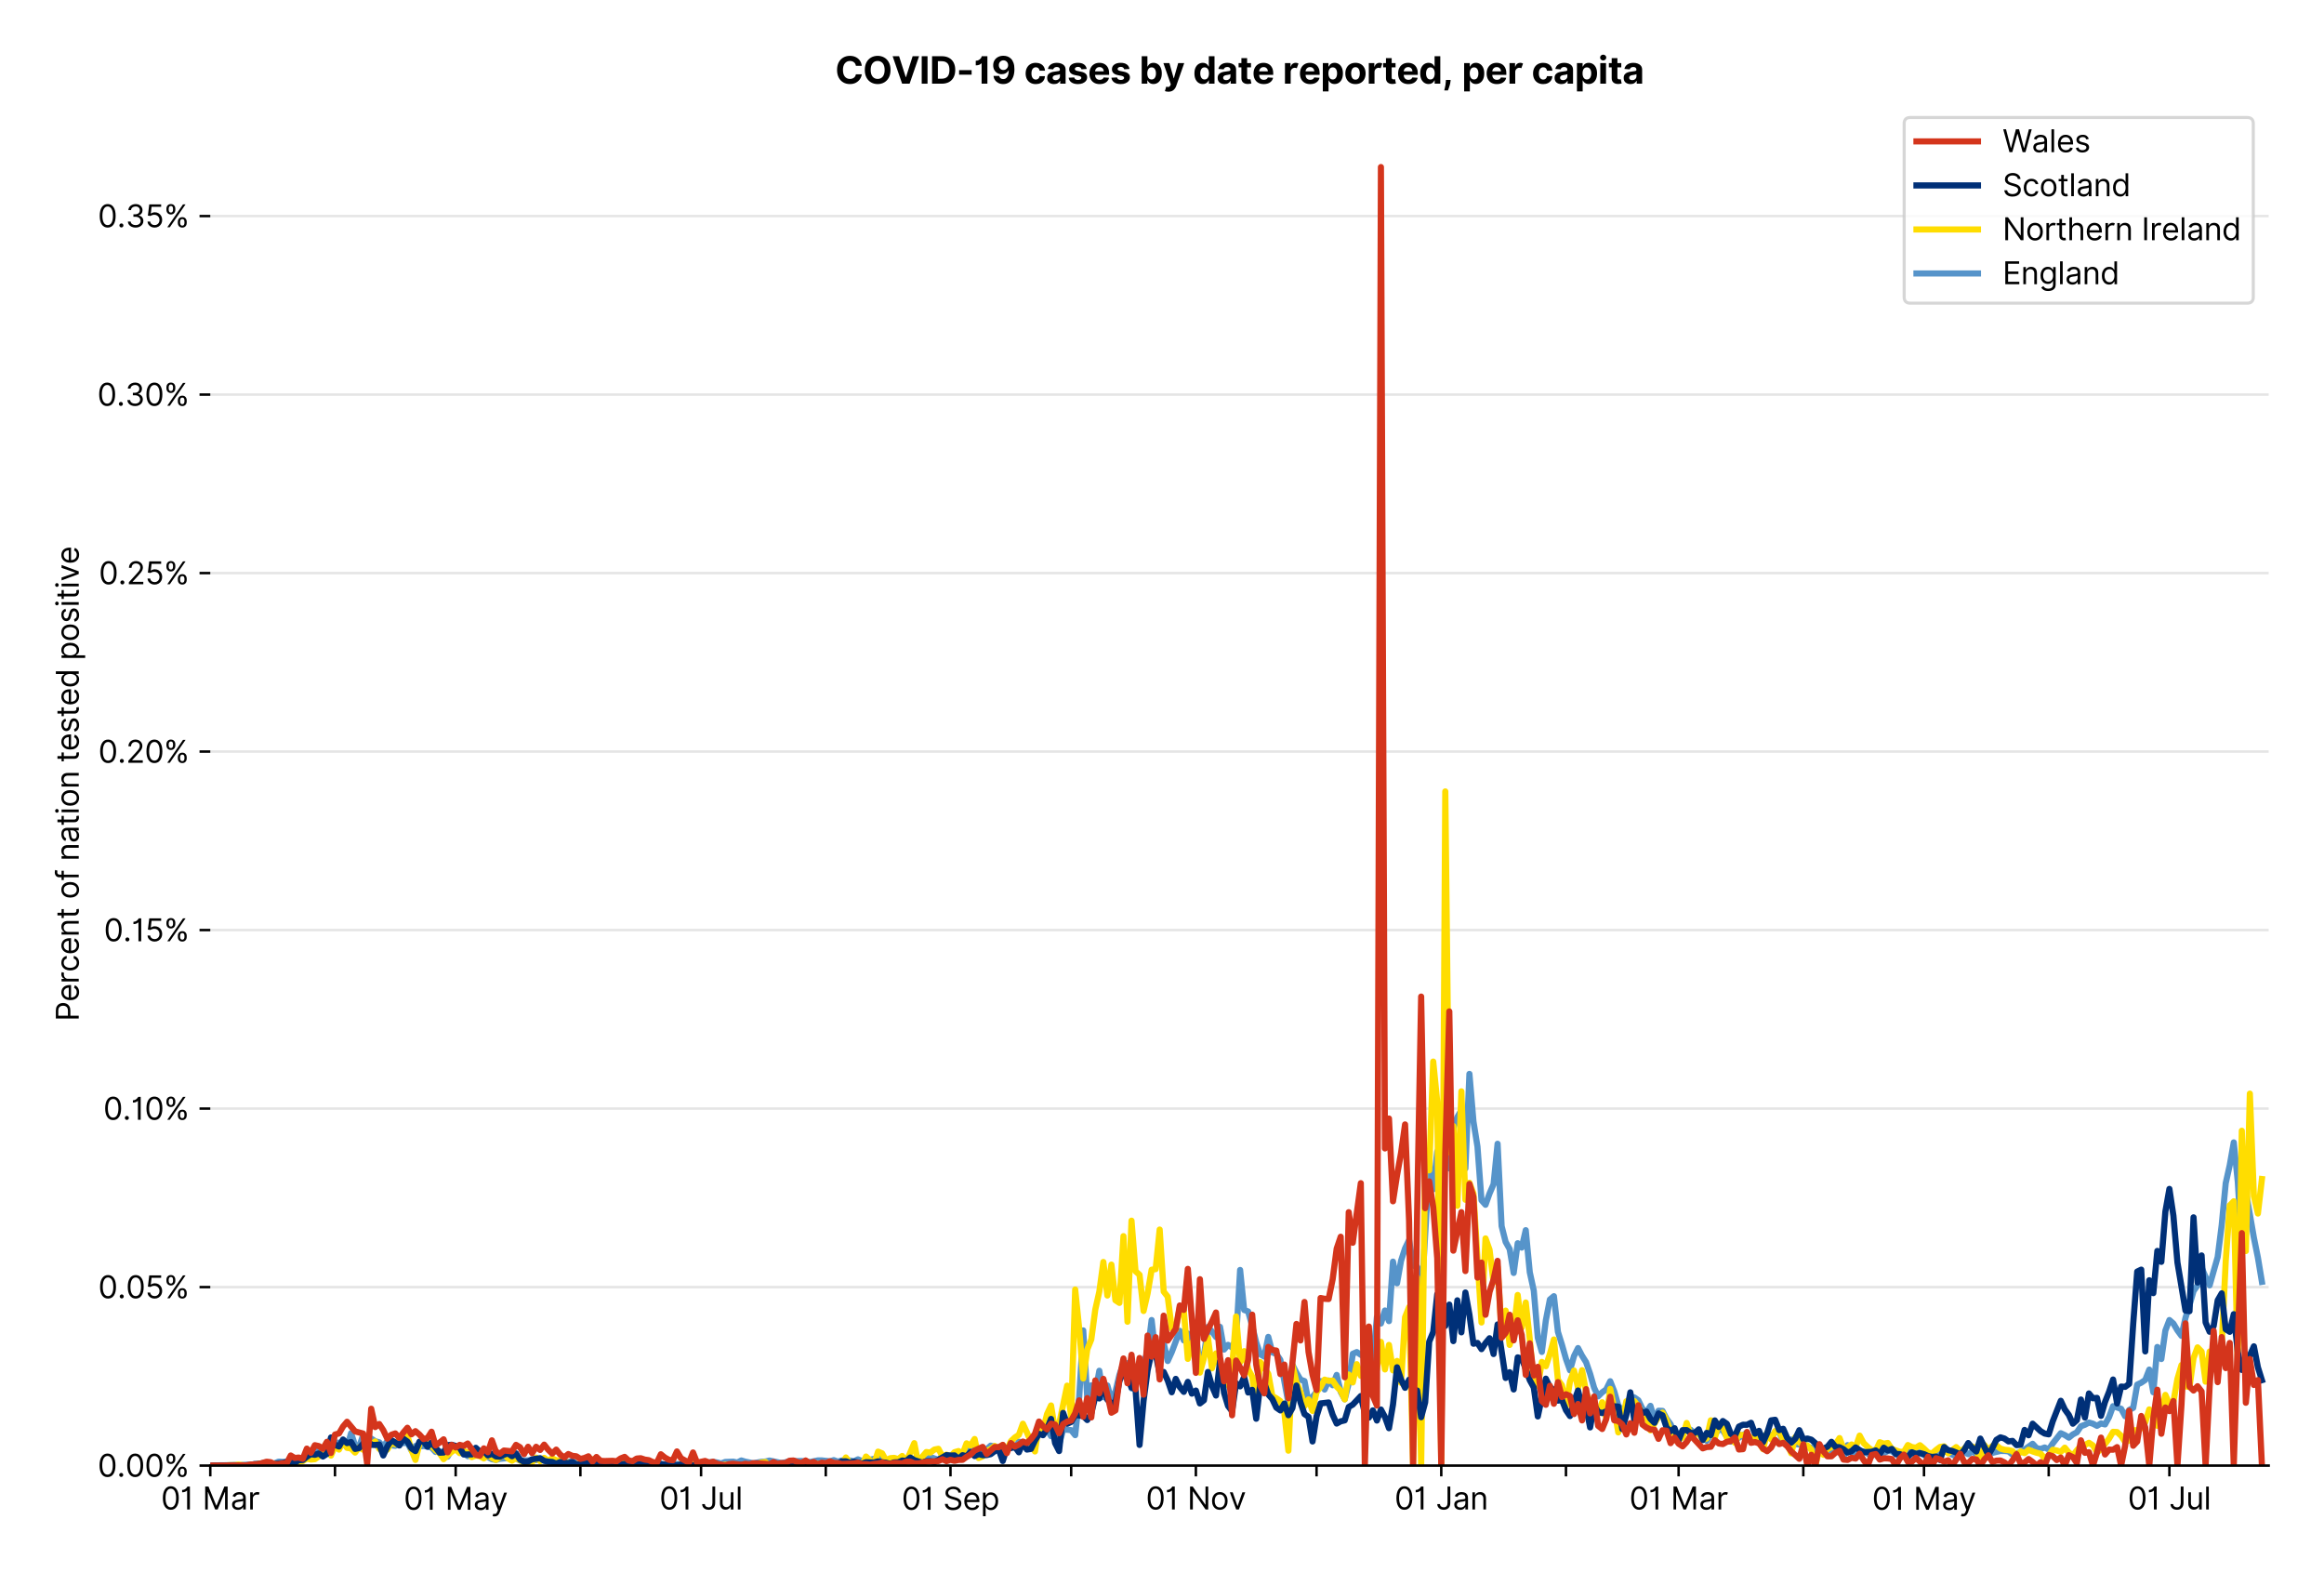 <?xml version="1.0" encoding="utf-8" standalone="no"?>
<!DOCTYPE svg PUBLIC "-//W3C//DTD SVG 1.1//EN"
  "http://www.w3.org/Graphics/SVG/1.1/DTD/svg11.dtd">
<svg version="1.1" viewBox="0 0 756.005 511.234" xmlns="http://www.w3.org/2000/svg" xmlns:xlink="http://www.w3.org/1999/xlink">
 <defs>
  <style type="text/css">*{stroke-linecap:butt;stroke-linejoin:round;}</style>
 </defs>
 <g id="figure_1">
  <g id="patch_1">
   <path d="M 0 511.234 
L 756.005 511.234 
L 756.005 0 
L 0 0 
z
" style="fill:#ffffff;"/>
  </g>
  <g id="axes_1">
   <g id="patch_2">
    <path d="M 68.405 476.745 
L 738.005 476.745 
L 738.005 33.225 
L 68.405 33.225 
z
" style="fill:#ffffff;"/>
   </g>
   <g id="matplotlib.axis_1">
    <g id="xtick_1">
     <g id="line2d_1">
      <defs>
       <path d="M 0 0 
L 0 3.5 
" id="m28ea2e7641" style="stroke:#000000;stroke-width:0.8;"/>
      </defs>
      <g>
       <use style="stroke:#000000;stroke-width:0.8;" x="68.405" xlink:href="#m28ea2e7641" y="476.745"/>
      </g>
     </g>
     <g id="text_1">
      <!-- 01 Mar -->
      <g transform="translate(52.368 491.018)scale(0.1 -0.1)">
       <defs>
        <path d="M 2000 -64 
Q 1230 -64 806 561 
Q 382 1186 382 2327 
Q 382 3459 809 4088 
Q 1236 4718 2000 4718 
Q 2764 4718 3191 4088 
Q 3618 3459 3618 2327 
Q 3618 1186 3194 561 
Q 2771 -64 2000 -64 
z
M 2000 436 
Q 2509 436 2791 927 
Q 3073 1418 3073 2327 
Q 3073 3234 2789 3730 
Q 2505 4227 2000 4227 
Q 1496 4227 1211 3730 
Q 927 3234 927 2327 
Q 927 1418 1210 927 
Q 1493 436 2000 436 
z
" id="Inter-Regular-30" transform="scale(0.016)"/>
        <path d="M 1973 4655 
L 1973 0 
L 1409 0 
L 1409 3836 
L 1373 3836 
Q 1341 3773 1209 3692 
Q 1077 3611 868 3551 
Q 659 3491 391 3491 
L 391 3964 
Q 661 3964 859 4061 
Q 1057 4159 1190 4291 
Q 1323 4423 1392 4529 
Q 1461 4636 1473 4655 
L 1973 4655 
z
" id="Inter-Regular-31" transform="scale(0.016)"/>
        <path id="Inter-Regular-20" transform="scale(0.016)"/>
        <path d="M 564 4655 
L 1236 4655 
L 2818 791 
L 2873 791 
L 4455 4655 
L 5127 4655 
L 5127 0 
L 4600 0 
L 4600 3536 
L 4555 3536 
L 3100 0 
L 2591 0 
L 1136 3536 
L 1091 3536 
L 1091 0 
L 564 0 
L 564 4655 
z
" id="Inter-Regular-4d" transform="scale(0.016)"/>
        <path d="M 1518 -82 
Q 1186 -82 916 44 
Q 646 170 486 410 
Q 327 650 327 991 
Q 327 1291 445 1478 
Q 564 1666 761 1773 
Q 959 1880 1199 1933 
Q 1439 1986 1682 2018 
Q 2000 2059 2199 2080 
Q 2398 2102 2490 2154 
Q 2582 2207 2582 2336 
L 2582 2355 
Q 2582 2691 2399 2877 
Q 2216 3064 1846 3064 
Q 1461 3064 1243 2895 
Q 1025 2727 936 2536 
L 427 2718 
Q 564 3036 792 3214 
Q 1021 3393 1292 3464 
Q 1564 3536 1827 3536 
Q 1996 3536 2215 3496 
Q 2434 3457 2640 3334 
Q 2846 3211 2982 2963 
Q 3118 2716 3118 2300 
L 3118 0 
L 2582 0 
L 2582 473 
L 2555 473 
Q 2500 359 2373 229 
Q 2246 100 2034 9 
Q 1823 -82 1518 -82 
z
M 1600 400 
Q 1918 400 2137 525 
Q 2357 650 2469 847 
Q 2582 1045 2582 1264 
L 2582 1755 
Q 2548 1714 2433 1681 
Q 2318 1648 2169 1624 
Q 2021 1600 1881 1583 
Q 1741 1566 1655 1555 
Q 1446 1527 1265 1467 
Q 1084 1407 974 1287 
Q 864 1168 864 964 
Q 864 684 1072 542 
Q 1280 400 1600 400 
z
" id="Inter-Regular-61" transform="scale(0.016)"/>
        <path d="M 491 0 
L 491 3491 
L 1009 3491 
L 1009 2964 
L 1046 2964 
Q 1139 3223 1389 3384 
Q 1639 3545 1955 3545 
Q 2100 3545 2209 3511 
Q 2318 3477 2400 3418 
L 2218 2964 
Q 2161 2993 2085 3010 
Q 2009 3027 1909 3027 
Q 1527 3027 1277 2794 
Q 1027 2561 1027 2209 
L 1027 0 
L 491 0 
z
" id="Inter-Regular-72" transform="scale(0.016)"/>
       </defs>
       <use xlink:href="#Inter-Regular-30"/>
       <use x="62.5" xlink:href="#Inter-Regular-31"/>
       <use x="106.676" xlink:href="#Inter-Regular-20"/>
       <use x="134.801" xlink:href="#Inter-Regular-4d"/>
       <use x="225.994" xlink:href="#Inter-Regular-61"/>
       <use x="282.386" xlink:href="#Inter-Regular-72"/>
      </g>
     </g>
    </g>
    <g id="xtick_2">
     <g id="line2d_2">
      <g>
       <use style="stroke:#000000;stroke-width:0.8;" x="108.972" xlink:href="#m28ea2e7641" y="476.745"/>
      </g>
     </g>
    </g>
    <g id="xtick_3">
     <g id="line2d_3">
      <g>
       <use style="stroke:#000000;stroke-width:0.8;" x="148.232" xlink:href="#m28ea2e7641" y="476.745"/>
      </g>
     </g>
     <g id="text_2">
      <!-- 01 May -->
      <g transform="translate(131.329 491.117)scale(0.1 -0.1)">
       <defs>
        <path d="M 818 -1355 
Q 682 -1355 575 -1333 
Q 468 -1311 427 -1291 
L 564 -818 
Q 857 -893 1053 -814 
Q 1250 -736 1391 -345 
L 1509 -18 
L 218 3491 
L 800 3491 
L 1764 709 
L 1800 709 
L 2764 3491 
L 3346 3491 
L 1846 -564 
Q 1550 -1355 818 -1355 
z
" id="Inter-Regular-79" transform="scale(0.016)"/>
       </defs>
       <use xlink:href="#Inter-Regular-30"/>
       <use x="62.5" xlink:href="#Inter-Regular-31"/>
       <use x="106.676" xlink:href="#Inter-Regular-20"/>
       <use x="134.801" xlink:href="#Inter-Regular-4d"/>
       <use x="225.994" xlink:href="#Inter-Regular-61"/>
       <use x="282.386" xlink:href="#Inter-Regular-79"/>
      </g>
     </g>
    </g>
    <g id="xtick_4">
     <g id="line2d_4">
      <g>
       <use style="stroke:#000000;stroke-width:0.8;" x="188.799" xlink:href="#m28ea2e7641" y="476.745"/>
      </g>
     </g>
    </g>
    <g id="xtick_5">
     <g id="line2d_5">
      <g>
       <use style="stroke:#000000;stroke-width:0.8;" x="228.059" xlink:href="#m28ea2e7641" y="476.745"/>
      </g>
     </g>
     <g id="text_3">
      <!-- 01 Jul -->
      <g transform="translate(214.515 491.018)scale(0.1 -0.1)">
       <defs>
        <path d="M 2346 4655 
L 2909 4655 
L 2909 1327 
Q 2909 657 2549 296 
Q 2189 -64 1582 -64 
Q 1200 -64 902 76 
Q 605 216 434 475 
Q 264 734 264 1091 
L 818 1091 
Q 818 795 1034 615 
Q 1250 436 1582 436 
Q 1948 436 2147 664 
Q 2346 893 2346 1327 
L 2346 4655 
z
" id="Inter-Regular-4a" transform="scale(0.016)"/>
        <path d="M 2691 1427 
L 2691 3491 
L 3227 3491 
L 3227 0 
L 2691 0 
L 2691 591 
L 2655 591 
Q 2532 325 2273 140 
Q 2014 -45 1618 -45 
Q 1127 -45 809 280 
Q 491 605 491 1273 
L 491 3491 
L 1027 3491 
L 1027 1309 
Q 1027 927 1242 700 
Q 1457 473 1791 473 
Q 1991 473 2199 575 
Q 2407 677 2549 888 
Q 2691 1100 2691 1427 
z
" id="Inter-Regular-75" transform="scale(0.016)"/>
        <path d="M 1027 4655 
L 1027 0 
L 491 0 
L 491 4655 
L 1027 4655 
z
" id="Inter-Regular-6c" transform="scale(0.016)"/>
       </defs>
       <use xlink:href="#Inter-Regular-30"/>
       <use x="62.5" xlink:href="#Inter-Regular-31"/>
       <use x="106.676" xlink:href="#Inter-Regular-20"/>
       <use x="134.801" xlink:href="#Inter-Regular-4a"/>
       <use x="189.063" xlink:href="#Inter-Regular-75"/>
       <use x="247.159" xlink:href="#Inter-Regular-6c"/>
      </g>
     </g>
    </g>
    <g id="xtick_6">
     <g id="line2d_6">
      <g>
       <use style="stroke:#000000;stroke-width:0.8;" x="268.626" xlink:href="#m28ea2e7641" y="476.745"/>
      </g>
     </g>
    </g>
    <g id="xtick_7">
     <g id="line2d_7">
      <g>
       <use style="stroke:#000000;stroke-width:0.8;" x="309.194" xlink:href="#m28ea2e7641" y="476.745"/>
      </g>
     </g>
     <g id="text_4">
      <!-- 01 Sep -->
      <g transform="translate(293.307 491.117)scale(0.1 -0.1)">
       <defs>
        <path d="M 3109 3491 
Q 3068 3836 2777 4027 
Q 2486 4218 2064 4218 
Q 1600 4218 1318 3999 
Q 1036 3780 1036 3445 
Q 1036 3195 1189 3042 
Q 1343 2889 1553 2803 
Q 1764 2718 1936 2673 
L 2409 2545 
Q 2591 2498 2815 2414 
Q 3039 2330 3244 2185 
Q 3450 2041 3584 1816 
Q 3718 1591 3718 1264 
Q 3718 886 3521 581 
Q 3325 277 2949 97 
Q 2573 -82 2036 -82 
Q 1286 -82 845 272 
Q 405 627 364 1200 
L 946 1200 
Q 968 936 1124 764 
Q 1280 593 1519 510 
Q 1759 427 2036 427 
Q 2359 427 2616 533 
Q 2873 639 3023 828 
Q 3173 1018 3173 1273 
Q 3173 1505 3043 1650 
Q 2914 1795 2702 1886 
Q 2491 1977 2246 2045 
L 1673 2209 
Q 1127 2366 809 2657 
Q 491 2948 491 3418 
Q 491 3809 703 4101 
Q 916 4393 1276 4555 
Q 1636 4718 2082 4718 
Q 2532 4718 2882 4558 
Q 3232 4398 3437 4120 
Q 3643 3843 3655 3491 
L 3109 3491 
z
" id="Inter-Regular-53" transform="scale(0.016)"/>
        <path d="M 1955 -73 
Q 1450 -73 1085 151 
Q 721 375 524 778 
Q 327 1182 327 1718 
Q 327 2255 524 2665 
Q 721 3075 1074 3305 
Q 1427 3536 1900 3536 
Q 2173 3536 2439 3445 
Q 2705 3355 2923 3151 
Q 3141 2948 3270 2614 
Q 3400 2280 3400 1791 
L 3400 1564 
L 866 1564 
Q 884 1005 1183 707 
Q 1482 409 1955 409 
Q 2271 409 2498 545 
Q 2725 682 2827 955 
L 3346 809 
Q 3223 414 2854 170 
Q 2486 -73 1955 -73 
z
M 866 2027 
L 2855 2027 
Q 2855 2470 2595 2762 
Q 2336 3055 1900 3055 
Q 1593 3055 1368 2911 
Q 1143 2768 1013 2533 
Q 884 2298 866 2027 
z
" id="Inter-Regular-65" transform="scale(0.016)"/>
        <path d="M 491 -1309 
L 491 3491 
L 1009 3491 
L 1009 2936 
L 1073 2936 
Q 1132 3027 1237 3169 
Q 1343 3311 1542 3423 
Q 1741 3536 2082 3536 
Q 2523 3536 2859 3315 
Q 3196 3095 3384 2690 
Q 3573 2286 3573 1736 
Q 3573 1182 3384 776 
Q 3196 370 2861 148 
Q 2527 -73 2091 -73 
Q 1755 -73 1552 39 
Q 1350 152 1241 296 
Q 1132 441 1073 536 
L 1027 536 
L 1027 -1309 
L 491 -1309 
z
M 1018 1745 
Q 1018 1152 1276 780 
Q 1534 409 2018 409 
Q 2355 409 2581 587 
Q 2807 766 2921 1069 
Q 3036 1373 3036 1745 
Q 3036 2114 2923 2410 
Q 2811 2707 2585 2881 
Q 2359 3055 2018 3055 
Q 1527 3055 1272 2693 
Q 1018 2332 1018 1745 
z
" id="Inter-Regular-70" transform="scale(0.016)"/>
       </defs>
       <use xlink:href="#Inter-Regular-30"/>
       <use x="62.5" xlink:href="#Inter-Regular-31"/>
       <use x="106.676" xlink:href="#Inter-Regular-20"/>
       <use x="134.801" xlink:href="#Inter-Regular-53"/>
       <use x="198.58" xlink:href="#Inter-Regular-65"/>
       <use x="256.818" xlink:href="#Inter-Regular-70"/>
      </g>
     </g>
    </g>
    <g id="xtick_8">
     <g id="line2d_8">
      <g>
       <use style="stroke:#000000;stroke-width:0.8;" x="348.453" xlink:href="#m28ea2e7641" y="476.745"/>
      </g>
     </g>
    </g>
    <g id="xtick_9">
     <g id="line2d_9">
      <g>
       <use style="stroke:#000000;stroke-width:0.8;" x="389.021" xlink:href="#m28ea2e7641" y="476.745"/>
      </g>
     </g>
     <g id="text_5">
      <!-- 01 Nov -->
      <g transform="translate(372.75 491.018)scale(0.1 -0.1)">
       <defs>
        <path d="M 4255 4655 
L 4255 0 
L 3709 0 
L 1173 3655 
L 1127 3655 
L 1127 0 
L 564 0 
L 564 4655 
L 1109 4655 
L 3655 991 
L 3700 991 
L 3700 4655 
L 4255 4655 
z
" id="Inter-Regular-4e" transform="scale(0.016)"/>
        <path d="M 1909 -73 
Q 1436 -73 1080 152 
Q 725 377 526 781 
Q 327 1186 327 1727 
Q 327 2273 526 2679 
Q 725 3086 1080 3311 
Q 1436 3536 1909 3536 
Q 2382 3536 2737 3311 
Q 3093 3086 3292 2679 
Q 3491 2273 3491 1727 
Q 3491 1186 3292 781 
Q 3093 377 2737 152 
Q 2382 -73 1909 -73 
z
M 1909 409 
Q 2268 409 2500 593 
Q 2732 777 2843 1077 
Q 2955 1377 2955 1727 
Q 2955 2077 2843 2379 
Q 2732 2682 2500 2868 
Q 2268 3055 1909 3055 
Q 1550 3055 1318 2868 
Q 1086 2682 975 2379 
Q 864 2077 864 1727 
Q 864 1377 975 1077 
Q 1086 777 1318 593 
Q 1550 409 1909 409 
z
" id="Inter-Regular-6f" transform="scale(0.016)"/>
        <path d="M 3346 3491 
L 2055 0 
L 1509 0 
L 218 3491 
L 800 3491 
L 1764 709 
L 1800 709 
L 2764 3491 
L 3346 3491 
z
" id="Inter-Regular-76" transform="scale(0.016)"/>
       </defs>
       <use xlink:href="#Inter-Regular-30"/>
       <use x="62.5" xlink:href="#Inter-Regular-31"/>
       <use x="106.676" xlink:href="#Inter-Regular-20"/>
       <use x="134.801" xlink:href="#Inter-Regular-4e"/>
       <use x="210.085" xlink:href="#Inter-Regular-6f"/>
       <use x="269.744" xlink:href="#Inter-Regular-76"/>
      </g>
     </g>
    </g>
    <g id="xtick_10">
     <g id="line2d_10">
      <g>
       <use style="stroke:#000000;stroke-width:0.8;" x="428.28" xlink:href="#m28ea2e7641" y="476.745"/>
      </g>
     </g>
    </g>
    <g id="xtick_11">
     <g id="line2d_11">
      <g>
       <use style="stroke:#000000;stroke-width:0.8;" x="468.848" xlink:href="#m28ea2e7641" y="476.745"/>
      </g>
     </g>
     <g id="text_6">
      <!-- 01 Jan -->
      <g transform="translate(453.649 491.018)scale(0.1 -0.1)">
       <defs>
        <path d="M 1027 2100 
L 1027 0 
L 491 0 
L 491 3491 
L 1009 3491 
L 1009 2945 
L 1055 2945 
Q 1177 3211 1427 3373 
Q 1677 3536 2073 3536 
Q 2602 3536 2928 3211 
Q 3255 2886 3255 2218 
L 3255 0 
L 2718 0 
L 2718 2182 
Q 2718 2593 2504 2824 
Q 2291 3055 1918 3055 
Q 1534 3055 1280 2806 
Q 1027 2557 1027 2100 
z
" id="Inter-Regular-6e" transform="scale(0.016)"/>
       </defs>
       <use xlink:href="#Inter-Regular-30"/>
       <use x="62.5" xlink:href="#Inter-Regular-31"/>
       <use x="106.676" xlink:href="#Inter-Regular-20"/>
       <use x="134.801" xlink:href="#Inter-Regular-4a"/>
       <use x="189.063" xlink:href="#Inter-Regular-61"/>
       <use x="245.455" xlink:href="#Inter-Regular-6e"/>
      </g>
     </g>
    </g>
    <g id="xtick_12">
     <g id="line2d_12">
      <g>
       <use style="stroke:#000000;stroke-width:0.8;" x="509.416" xlink:href="#m28ea2e7641" y="476.745"/>
      </g>
     </g>
    </g>
    <g id="xtick_13">
     <g id="line2d_13">
      <g>
       <use style="stroke:#000000;stroke-width:0.8;" x="546.058" xlink:href="#m28ea2e7641" y="476.745"/>
      </g>
     </g>
     <g id="text_7">
      <!-- 01 Mar -->
      <g transform="translate(530.021 491.018)scale(0.1 -0.1)">
       <use xlink:href="#Inter-Regular-30"/>
       <use x="62.5" xlink:href="#Inter-Regular-31"/>
       <use x="106.676" xlink:href="#Inter-Regular-20"/>
       <use x="134.801" xlink:href="#Inter-Regular-4d"/>
       <use x="225.994" xlink:href="#Inter-Regular-61"/>
       <use x="282.386" xlink:href="#Inter-Regular-72"/>
      </g>
     </g>
    </g>
    <g id="xtick_14">
     <g id="line2d_14">
      <g>
       <use style="stroke:#000000;stroke-width:0.8;" x="586.626" xlink:href="#m28ea2e7641" y="476.745"/>
      </g>
     </g>
    </g>
    <g id="xtick_15">
     <g id="line2d_15">
      <g>
       <use style="stroke:#000000;stroke-width:0.8;" x="625.885" xlink:href="#m28ea2e7641" y="476.745"/>
      </g>
     </g>
     <g id="text_8">
      <!-- 01 May -->
      <g transform="translate(608.982 491.117)scale(0.1 -0.1)">
       <use xlink:href="#Inter-Regular-30"/>
       <use x="62.5" xlink:href="#Inter-Regular-31"/>
       <use x="106.676" xlink:href="#Inter-Regular-20"/>
       <use x="134.801" xlink:href="#Inter-Regular-4d"/>
       <use x="225.994" xlink:href="#Inter-Regular-61"/>
       <use x="282.386" xlink:href="#Inter-Regular-79"/>
      </g>
     </g>
    </g>
    <g id="xtick_16">
     <g id="line2d_16">
      <g>
       <use style="stroke:#000000;stroke-width:0.8;" x="666.452" xlink:href="#m28ea2e7641" y="476.745"/>
      </g>
     </g>
    </g>
    <g id="xtick_17">
     <g id="line2d_17">
      <g>
       <use style="stroke:#000000;stroke-width:0.8;" x="705.712" xlink:href="#m28ea2e7641" y="476.745"/>
      </g>
     </g>
     <g id="text_9">
      <!-- 01 Jul -->
      <g transform="translate(692.168 491.018)scale(0.1 -0.1)">
       <use xlink:href="#Inter-Regular-30"/>
       <use x="62.5" xlink:href="#Inter-Regular-31"/>
       <use x="106.676" xlink:href="#Inter-Regular-20"/>
       <use x="134.801" xlink:href="#Inter-Regular-4a"/>
       <use x="189.063" xlink:href="#Inter-Regular-75"/>
       <use x="247.159" xlink:href="#Inter-Regular-6c"/>
      </g>
     </g>
    </g>
   </g>
   <g id="matplotlib.axis_2">
    <g id="ytick_1">
     <g id="line2d_18">
      <path clip-path="url(#p27471d9ee9)" d="M 68.405 476.745 
L 738.005 476.745 
" style="fill:none;stroke:#e5e5e5;stroke-linecap:square;stroke-width:0.8;"/>
     </g>
     <g id="line2d_19">
      <defs>
       <path d="M 0 0 
L -3.5 0 
" id="mfd1776174e" style="stroke:#000000;stroke-width:0.8;"/>
      </defs>
      <g>
       <use style="stroke:#000000;stroke-width:0.8;" x="68.405" xlink:href="#mfd1776174e" y="476.745"/>
      </g>
     </g>
     <g id="text_10">
      <!-- 0.00% -->
      <g transform="translate(31.773 480.382)scale(0.1 -0.1)">
       <defs>
        <path d="M 882 -36 
Q 714 -36 593 84 
Q 473 205 473 373 
Q 473 541 593 661 
Q 714 782 882 782 
Q 1050 782 1170 661 
Q 1291 541 1291 373 
Q 1291 205 1170 84 
Q 1050 -36 882 -36 
z
" id="Inter-Regular-2e" transform="scale(0.016)"/>
        <path d="M 2855 873 
L 2855 1118 
Q 2855 1373 2960 1585 
Q 3066 1798 3269 1926 
Q 3473 2055 3764 2055 
Q 4059 2055 4259 1926 
Q 4459 1798 4561 1585 
Q 4664 1373 4664 1118 
L 4664 873 
Q 4664 618 4560 405 
Q 4457 193 4256 64 
Q 4055 -64 3764 -64 
Q 3468 -64 3266 64 
Q 3064 193 2959 405 
Q 2855 618 2855 873 
z
M 536 3536 
L 536 3782 
Q 536 4036 642 4248 
Q 748 4461 951 4589 
Q 1155 4718 1446 4718 
Q 1741 4718 1941 4589 
Q 2141 4461 2243 4248 
Q 2346 4036 2346 3782 
L 2346 3536 
Q 2346 3282 2242 3069 
Q 2139 2857 1937 2728 
Q 1736 2600 1446 2600 
Q 1150 2600 948 2728 
Q 746 2857 641 3069 
Q 536 3282 536 3536 
z
M 709 0 
L 3909 4655 
L 4427 4655 
L 1227 0 
L 709 0 
z
M 3318 1118 
L 3318 873 
Q 3318 661 3418 494 
Q 3518 327 3764 327 
Q 4002 327 4101 494 
Q 4200 661 4200 873 
L 4200 1118 
Q 4200 1330 4104 1497 
Q 4009 1664 3764 1664 
Q 3525 1664 3421 1497 
Q 3318 1330 3318 1118 
z
M 1000 3782 
L 1000 3536 
Q 1000 3325 1100 3158 
Q 1200 2991 1446 2991 
Q 1684 2991 1783 3158 
Q 1882 3325 1882 3536 
L 1882 3782 
Q 1882 3993 1786 4160 
Q 1691 4327 1446 4327 
Q 1207 4327 1103 4160 
Q 1000 3993 1000 3782 
z
" id="Inter-Regular-25" transform="scale(0.016)"/>
       </defs>
       <use xlink:href="#Inter-Regular-30"/>
       <use x="62.5" xlink:href="#Inter-Regular-2e"/>
       <use x="90.057" xlink:href="#Inter-Regular-30"/>
       <use x="152.557" xlink:href="#Inter-Regular-30"/>
       <use x="215.057" xlink:href="#Inter-Regular-25"/>
      </g>
     </g>
    </g>
    <g id="ytick_2">
     <g id="line2d_20">
      <path clip-path="url(#p27471d9ee9)" d="M 68.405 418.68 
L 738.005 418.68 
" style="fill:none;stroke:#e5e5e5;stroke-linecap:square;stroke-width:0.8;"/>
     </g>
     <g id="line2d_21">
      <g>
       <use style="stroke:#000000;stroke-width:0.8;" x="68.405" xlink:href="#mfd1776174e" y="418.68"/>
      </g>
     </g>
     <g id="text_11">
      <!-- 0.05% -->
      <g transform="translate(31.944 422.317)scale(0.1 -0.1)">
       <defs>
        <path d="M 1936 -64 
Q 1536 -64 1216 95 
Q 896 255 702 532 
Q 509 809 491 1164 
L 1036 1164 
Q 1068 848 1324 642 
Q 1580 436 1936 436 
Q 2223 436 2447 570 
Q 2671 705 2799 940 
Q 2927 1175 2927 1473 
Q 2927 1777 2794 2017 
Q 2661 2257 2429 2395 
Q 2198 2534 1900 2536 
Q 1686 2539 1461 2472 
Q 1236 2405 1091 2300 
L 564 2364 
L 846 4655 
L 3264 4655 
L 3264 4155 
L 1318 4155 
L 1155 2782 
L 1182 2782 
Q 1325 2895 1541 2970 
Q 1757 3045 1991 3045 
Q 2418 3045 2753 2842 
Q 3089 2639 3281 2286 
Q 3473 1934 3473 1482 
Q 3473 1036 3274 687 
Q 3075 339 2727 137 
Q 2380 -64 1936 -64 
z
" id="Inter-Regular-35" transform="scale(0.016)"/>
       </defs>
       <use xlink:href="#Inter-Regular-30"/>
       <use x="62.5" xlink:href="#Inter-Regular-2e"/>
       <use x="90.057" xlink:href="#Inter-Regular-30"/>
       <use x="152.557" xlink:href="#Inter-Regular-35"/>
       <use x="213.352" xlink:href="#Inter-Regular-25"/>
      </g>
     </g>
    </g>
    <g id="ytick_3">
     <g id="line2d_22">
      <path clip-path="url(#p27471d9ee9)" d="M 68.405 360.615 
L 738.005 360.615 
" style="fill:none;stroke:#e5e5e5;stroke-linecap:square;stroke-width:0.8;"/>
     </g>
     <g id="line2d_23">
      <g>
       <use style="stroke:#000000;stroke-width:0.8;" x="68.405" xlink:href="#mfd1776174e" y="360.615"/>
      </g>
     </g>
     <g id="text_12">
      <!-- 0.10% -->
      <g transform="translate(33.606 364.252)scale(0.1 -0.1)">
       <use xlink:href="#Inter-Regular-30"/>
       <use x="62.5" xlink:href="#Inter-Regular-2e"/>
       <use x="90.057" xlink:href="#Inter-Regular-31"/>
       <use x="134.233" xlink:href="#Inter-Regular-30"/>
       <use x="196.733" xlink:href="#Inter-Regular-25"/>
      </g>
     </g>
    </g>
    <g id="ytick_4">
     <g id="line2d_24">
      <path clip-path="url(#p27471d9ee9)" d="M 68.405 302.55 
L 738.005 302.55 
" style="fill:none;stroke:#e5e5e5;stroke-linecap:square;stroke-width:0.8;"/>
     </g>
     <g id="line2d_25">
      <g>
       <use style="stroke:#000000;stroke-width:0.8;" x="68.405" xlink:href="#mfd1776174e" y="302.55"/>
      </g>
     </g>
     <g id="text_13">
      <!-- 0.15% -->
      <g transform="translate(33.777 306.187)scale(0.1 -0.1)">
       <use xlink:href="#Inter-Regular-30"/>
       <use x="62.5" xlink:href="#Inter-Regular-2e"/>
       <use x="90.057" xlink:href="#Inter-Regular-31"/>
       <use x="134.233" xlink:href="#Inter-Regular-35"/>
       <use x="195.028" xlink:href="#Inter-Regular-25"/>
      </g>
     </g>
    </g>
    <g id="ytick_5">
     <g id="line2d_26">
      <path clip-path="url(#p27471d9ee9)" d="M 68.405 244.485 
L 738.005 244.485 
" style="fill:none;stroke:#e5e5e5;stroke-linecap:square;stroke-width:0.8;"/>
     </g>
     <g id="line2d_27">
      <g>
       <use style="stroke:#000000;stroke-width:0.8;" x="68.405" xlink:href="#mfd1776174e" y="244.485"/>
      </g>
     </g>
     <g id="text_14">
      <!-- 0.20% -->
      <g transform="translate(31.972 248.122)scale(0.1 -0.1)">
       <defs>
        <path d="M 482 0 
L 482 409 
L 2018 2091 
Q 2289 2386 2464 2605 
Q 2639 2825 2724 3019 
Q 2809 3214 2809 3427 
Q 2809 3795 2553 4011 
Q 2298 4227 1918 4227 
Q 1514 4227 1275 3985 
Q 1036 3743 1036 3345 
L 500 3345 
Q 500 3755 688 4064 
Q 877 4373 1203 4545 
Q 1530 4718 1936 4718 
Q 2346 4718 2661 4545 
Q 2977 4373 3156 4079 
Q 3336 3786 3336 3427 
Q 3336 3170 3244 2926 
Q 3152 2682 2926 2383 
Q 2700 2084 2300 1655 
L 1255 536 
L 1255 500 
L 3418 500 
L 3418 0 
L 482 0 
z
" id="Inter-Regular-32" transform="scale(0.016)"/>
       </defs>
       <use xlink:href="#Inter-Regular-30"/>
       <use x="62.5" xlink:href="#Inter-Regular-2e"/>
       <use x="90.057" xlink:href="#Inter-Regular-32"/>
       <use x="150.568" xlink:href="#Inter-Regular-30"/>
       <use x="213.068" xlink:href="#Inter-Regular-25"/>
      </g>
     </g>
    </g>
    <g id="ytick_6">
     <g id="line2d_28">
      <path clip-path="url(#p27471d9ee9)" d="M 68.405 186.421 
L 738.005 186.421 
" style="fill:none;stroke:#e5e5e5;stroke-linecap:square;stroke-width:0.8;"/>
     </g>
     <g id="line2d_29">
      <g>
       <use style="stroke:#000000;stroke-width:0.8;" x="68.405" xlink:href="#mfd1776174e" y="186.421"/>
      </g>
     </g>
     <g id="text_15">
      <!-- 0.25% -->
      <g transform="translate(32.142 190.057)scale(0.1 -0.1)">
       <use xlink:href="#Inter-Regular-30"/>
       <use x="62.5" xlink:href="#Inter-Regular-2e"/>
       <use x="90.057" xlink:href="#Inter-Regular-32"/>
       <use x="150.568" xlink:href="#Inter-Regular-35"/>
       <use x="211.364" xlink:href="#Inter-Regular-25"/>
      </g>
     </g>
    </g>
    <g id="ytick_7">
     <g id="line2d_30">
      <path clip-path="url(#p27471d9ee9)" d="M 68.405 128.356 
L 738.005 128.356 
" style="fill:none;stroke:#e5e5e5;stroke-linecap:square;stroke-width:0.8;"/>
     </g>
     <g id="line2d_31">
      <g>
       <use style="stroke:#000000;stroke-width:0.8;" x="68.405" xlink:href="#mfd1776174e" y="128.356"/>
      </g>
     </g>
     <g id="text_16">
      <!-- 0.30% -->
      <g transform="translate(31.659 131.992)scale(0.1 -0.1)">
       <defs>
        <path d="M 2055 -64 
Q 1605 -64 1253 90 
Q 902 245 696 521 
Q 491 798 473 1164 
L 1046 1164 
Q 1071 827 1356 631 
Q 1641 436 2046 436 
Q 2493 436 2783 664 
Q 3073 893 3073 1264 
Q 3073 1650 2787 1893 
Q 2502 2136 1973 2136 
L 1600 2136 
L 1600 2636 
L 1973 2636 
Q 2386 2636 2647 2856 
Q 2909 3077 2909 3445 
Q 2909 3798 2679 4012 
Q 2450 4227 2064 4227 
Q 1823 4227 1610 4139 
Q 1398 4052 1264 3887 
Q 1130 3723 1118 3491 
L 573 3491 
Q 586 3857 793 4133 
Q 1000 4409 1335 4563 
Q 1671 4718 2073 4718 
Q 2505 4718 2814 4544 
Q 3123 4370 3289 4086 
Q 3455 3802 3455 3473 
Q 3455 3080 3249 2802 
Q 3043 2525 2691 2418 
L 2691 2382 
Q 3132 2309 3379 2008 
Q 3627 1707 3627 1264 
Q 3627 884 3421 583 
Q 3216 282 2861 109 
Q 2507 -64 2055 -64 
z
" id="Inter-Regular-33" transform="scale(0.016)"/>
       </defs>
       <use xlink:href="#Inter-Regular-30"/>
       <use x="62.5" xlink:href="#Inter-Regular-2e"/>
       <use x="90.057" xlink:href="#Inter-Regular-33"/>
       <use x="153.693" xlink:href="#Inter-Regular-30"/>
       <use x="216.193" xlink:href="#Inter-Regular-25"/>
      </g>
     </g>
    </g>
    <g id="ytick_8">
     <g id="line2d_32">
      <path clip-path="url(#p27471d9ee9)" d="M 68.405 70.291 
L 738.005 70.291 
" style="fill:none;stroke:#e5e5e5;stroke-linecap:square;stroke-width:0.8;"/>
     </g>
     <g id="line2d_33">
      <g>
       <use style="stroke:#000000;stroke-width:0.8;" x="68.405" xlink:href="#mfd1776174e" y="70.291"/>
      </g>
     </g>
     <g id="text_17">
      <!-- 0.35% -->
      <g transform="translate(31.83 73.928)scale(0.1 -0.1)">
       <use xlink:href="#Inter-Regular-30"/>
       <use x="62.5" xlink:href="#Inter-Regular-2e"/>
       <use x="90.057" xlink:href="#Inter-Regular-33"/>
       <use x="153.693" xlink:href="#Inter-Regular-35"/>
       <use x="214.489" xlink:href="#Inter-Regular-25"/>
      </g>
     </g>
    </g>
    <g id="text_18">
     <!-- Percent of nation tested positive -->
     <g transform="translate(25.614 332.215)rotate(-90)scale(0.1 -0.1)">
      <defs>
       <path d="M 564 0 
L 564 4655 
L 2136 4655 
Q 2684 4655 3033 4458 
Q 3382 4261 3550 3927 
Q 3718 3593 3718 3182 
Q 3718 2770 3551 2434 
Q 3384 2098 3036 1899 
Q 2689 1700 2146 1700 
L 1127 1700 
L 1127 0 
L 564 0 
z
M 1127 2200 
L 2127 2200 
Q 2689 2200 2926 2482 
Q 3164 2764 3164 3182 
Q 3164 3602 2925 3878 
Q 2686 4155 2118 4155 
L 1127 4155 
L 1127 2200 
z
" id="Inter-Regular-50" transform="scale(0.016)"/>
       <path d="M 1909 -73 
Q 1418 -73 1063 159 
Q 709 391 518 798 
Q 327 1205 327 1727 
Q 327 2259 524 2667 
Q 721 3075 1074 3305 
Q 1427 3536 1900 3536 
Q 2268 3536 2563 3400 
Q 2859 3264 3047 3018 
Q 3236 2773 3282 2445 
L 2746 2445 
Q 2684 2684 2474 2869 
Q 2264 3055 1909 3055 
Q 1439 3055 1151 2697 
Q 864 2339 864 1745 
Q 864 1139 1148 774 
Q 1432 409 1909 409 
Q 2223 409 2447 570 
Q 2671 732 2746 1018 
L 3282 1018 
Q 3236 709 3058 462 
Q 2880 216 2588 71 
Q 2296 -73 1909 -73 
z
" id="Inter-Regular-63" transform="scale(0.016)"/>
       <path d="M 2009 3491 
L 2009 3036 
L 1264 3036 
L 1264 1000 
Q 1264 773 1331 660 
Q 1398 548 1503 510 
Q 1609 473 1727 473 
Q 1816 473 1873 483 
Q 1930 493 1964 500 
L 2073 18 
Q 2018 -2 1920 -23 
Q 1823 -45 1673 -45 
Q 1446 -45 1228 52 
Q 1011 150 869 350 
Q 727 550 727 855 
L 727 3036 
L 200 3036 
L 200 3491 
L 727 3491 
L 727 4327 
L 1264 4327 
L 1264 3491 
L 2009 3491 
z
" id="Inter-Regular-74" transform="scale(0.016)"/>
       <path d="M 2046 3491 
L 2046 3036 
L 1264 3036 
L 1264 0 
L 727 0 
L 727 3036 
L 164 3036 
L 164 3491 
L 727 3491 
L 727 3973 
Q 727 4273 868 4473 
Q 1009 4673 1234 4773 
Q 1459 4873 1709 4873 
Q 1907 4873 2032 4841 
Q 2157 4809 2218 4782 
L 2064 4318 
Q 2023 4332 1951 4352 
Q 1880 4373 1764 4373 
Q 1498 4373 1381 4239 
Q 1264 4105 1264 3845 
L 1264 3491 
L 2046 3491 
z
" id="Inter-Regular-66" transform="scale(0.016)"/>
       <path d="M 491 0 
L 491 3491 
L 1027 3491 
L 1027 0 
L 491 0 
z
M 764 4073 
Q 607 4073 494 4179 
Q 382 4286 382 4436 
Q 382 4586 494 4693 
Q 607 4800 764 4800 
Q 921 4800 1033 4693 
Q 1146 4586 1146 4436 
Q 1146 4286 1033 4179 
Q 921 4073 764 4073 
z
" id="Inter-Regular-69" transform="scale(0.016)"/>
       <path d="M 2964 2709 
L 2482 2573 
Q 2411 2755 2245 2914 
Q 2080 3073 1727 3073 
Q 1407 3073 1194 2926 
Q 982 2780 982 2555 
Q 982 2355 1127 2239 
Q 1273 2123 1582 2045 
L 2100 1918 
Q 3027 1691 3027 973 
Q 3027 673 2855 436 
Q 2684 200 2377 63 
Q 2071 -73 1664 -73 
Q 1130 -73 780 159 
Q 430 391 336 836 
L 846 964 
Q 989 400 1655 400 
Q 2030 400 2251 560 
Q 2473 720 2473 945 
Q 2473 1316 1955 1436 
L 1373 1573 
Q 893 1686 669 1926 
Q 446 2166 446 2527 
Q 446 2823 613 3050 
Q 780 3277 1069 3406 
Q 1359 3536 1727 3536 
Q 2246 3536 2542 3309 
Q 2839 3082 2964 2709 
z
" id="Inter-Regular-73" transform="scale(0.016)"/>
       <path d="M 1809 -73 
Q 1373 -73 1039 148 
Q 705 370 516 776 
Q 327 1182 327 1736 
Q 327 2286 516 2690 
Q 705 3095 1041 3315 
Q 1377 3536 1818 3536 
Q 2159 3536 2358 3423 
Q 2557 3311 2662 3169 
Q 2768 3027 2827 2936 
L 2873 2936 
L 2873 4655 
L 3409 4655 
L 3409 0 
L 2891 0 
L 2891 536 
L 2827 536 
Q 2768 441 2659 296 
Q 2550 152 2348 39 
Q 2146 -73 1809 -73 
z
M 1882 409 
Q 2366 409 2624 780 
Q 2882 1152 2882 1745 
Q 2882 2332 2627 2693 
Q 2373 3055 1882 3055 
Q 1541 3055 1315 2881 
Q 1089 2707 976 2410 
Q 864 2114 864 1745 
Q 864 1373 978 1069 
Q 1093 766 1319 587 
Q 1546 409 1882 409 
z
" id="Inter-Regular-64" transform="scale(0.016)"/>
      </defs>
      <use xlink:href="#Inter-Regular-50"/>
      <use x="63.494" xlink:href="#Inter-Regular-65"/>
      <use x="121.733" xlink:href="#Inter-Regular-72"/>
      <use x="160.085" xlink:href="#Inter-Regular-63"/>
      <use x="215.909" xlink:href="#Inter-Regular-65"/>
      <use x="274.148" xlink:href="#Inter-Regular-6e"/>
      <use x="332.671" xlink:href="#Inter-Regular-74"/>
      <use x="369.034" xlink:href="#Inter-Regular-20"/>
      <use x="397.159" xlink:href="#Inter-Regular-6f"/>
      <use x="456.818" xlink:href="#Inter-Regular-66"/>
      <use x="492.898" xlink:href="#Inter-Regular-20"/>
      <use x="521.023" xlink:href="#Inter-Regular-6e"/>
      <use x="579.546" xlink:href="#Inter-Regular-61"/>
      <use x="635.938" xlink:href="#Inter-Regular-74"/>
      <use x="672.301" xlink:href="#Inter-Regular-69"/>
      <use x="696.023" xlink:href="#Inter-Regular-6f"/>
      <use x="755.682" xlink:href="#Inter-Regular-6e"/>
      <use x="814.205" xlink:href="#Inter-Regular-20"/>
      <use x="842.33" xlink:href="#Inter-Regular-74"/>
      <use x="878.693" xlink:href="#Inter-Regular-65"/>
      <use x="936.932" xlink:href="#Inter-Regular-73"/>
      <use x="989.205" xlink:href="#Inter-Regular-74"/>
      <use x="1025.568" xlink:href="#Inter-Regular-65"/>
      <use x="1083.807" xlink:href="#Inter-Regular-64"/>
      <use x="1145.881" xlink:href="#Inter-Regular-20"/>
      <use x="1174.006" xlink:href="#Inter-Regular-70"/>
      <use x="1234.943" xlink:href="#Inter-Regular-6f"/>
      <use x="1294.602" xlink:href="#Inter-Regular-73"/>
      <use x="1346.875" xlink:href="#Inter-Regular-69"/>
      <use x="1370.597" xlink:href="#Inter-Regular-74"/>
      <use x="1406.96" xlink:href="#Inter-Regular-69"/>
      <use x="1430.682" xlink:href="#Inter-Regular-76"/>
      <use x="1486.364" xlink:href="#Inter-Regular-65"/>
     </g>
    </g>
   </g>
   <g id="line2d_34">
    <path clip-path="url(#p27471d9ee9)" d="M 29.146 476.741 
L 64.479 476.745 
L 82.8 476.541 
L 86.726 476.223 
L 88.034 476.545 
L 90.652 475.456 
L 91.96 475.561 
L 93.269 475.449 
L 94.577 474.944 
L 95.886 475.641 
L 97.195 475.109 
L 98.503 474.15 
L 99.812 474.414 
L 102.429 471.575 
L 103.738 472.332 
L 105.047 472.495 
L 106.355 472.398 
L 107.664 471.764 
L 108.972 469.256 
L 111.59 469.367 
L 112.898 470.741 
L 114.207 466.208 
L 115.516 470.192 
L 116.824 470.601 
L 118.133 466.867 
L 119.442 468.909 
L 120.75 467.95 
L 122.059 468.82 
L 123.368 469.169 
L 124.676 470.558 
L 125.985 468.794 
L 127.293 470.168 
L 128.602 470.312 
L 129.911 468.523 
L 131.219 469.425 
L 132.528 469.303 
L 133.837 471.791 
L 135.145 470.376 
L 136.454 470.514 
L 137.763 470.382 
L 139.071 470.547 
L 140.38 470.914 
L 141.688 472.305 
L 142.997 472.074 
L 144.306 472.641 
L 145.614 473.85 
L 146.923 471.62 
L 148.232 471.585 
L 149.54 472.148 
L 150.849 472.579 
L 152.158 473.681 
L 153.466 472.945 
L 154.775 473.421 
L 156.083 472.344 
L 157.392 473.25 
L 160.009 474.667 
L 161.318 474.907 
L 162.627 474.544 
L 165.244 474.292 
L 166.553 474.451 
L 167.861 474.401 
L 169.17 475.119 
L 174.404 474.983 
L 175.713 474.511 
L 177.022 474.725 
L 178.33 475.54 
L 179.639 475.726 
L 180.948 475.73 
L 182.256 475.489 
L 183.565 475.674 
L 184.874 475.59 
L 186.182 475.27 
L 187.491 476.085 
L 188.799 476.138 
L 190.108 475.829 
L 194.034 475.815 
L 195.343 475.874 
L 196.651 476.275 
L 197.96 476.555 
L 199.269 475.402 
L 200.577 476.615 
L 201.886 476.118 
L 203.194 475.936 
L 204.503 475.977 
L 207.12 476.293 
L 212.355 476.079 
L 213.664 476.077 
L 214.972 476.301 
L 216.281 476.378 
L 217.589 476.312 
L 218.898 476.524 
L 220.207 476.207 
L 221.515 476.384 
L 222.824 476.349 
L 225.441 476.541 
L 226.75 476.341 
L 228.059 476.38 
L 229.367 475.666 
L 230.676 475.709 
L 231.984 475.55 
L 233.293 475.73 
L 234.602 476.062 
L 235.91 475.565 
L 238.528 475.472 
L 239.836 475.755 
L 241.145 475.082 
L 242.454 475.476 
L 245.071 475.977 
L 247.688 475.513 
L 248.997 475.435 
L 250.305 475.103 
L 254.231 475.922 
L 255.54 475.674 
L 256.849 475.297 
L 259.466 475.28 
L 260.775 475.257 
L 263.392 475.616 
L 266.009 475.07 
L 267.318 475.066 
L 269.935 475.35 
L 271.244 474.979 
L 272.552 475.472 
L 273.861 475.086 
L 276.478 475.103 
L 277.787 475.344 
L 279.095 474.707 
L 280.404 475.303 
L 281.713 474.61 
L 283.021 474.837 
L 284.33 474.56 
L 285.639 474.096 
L 286.947 474.818 
L 288.256 474.781 
L 289.565 475.437 
L 290.873 474.733 
L 292.182 475.286 
L 293.49 474.61 
L 294.799 474.872 
L 296.108 474.558 
L 297.416 474.81 
L 298.725 475.181 
L 300.034 474.548 
L 301.342 474.94 
L 302.651 473.96 
L 305.268 474.907 
L 306.577 473.677 
L 307.886 474.374 
L 309.194 474.597 
L 310.503 474.189 
L 311.811 473.636 
L 313.12 473.302 
L 314.429 473.698 
L 315.737 471.43 
L 317.046 471.529 
L 318.355 472.425 
L 319.663 472.029 
L 320.972 471.426 
L 322.281 470.26 
L 324.898 470.892 
L 326.206 472.084 
L 327.515 471.28 
L 328.824 469.738 
L 330.132 470.993 
L 331.441 468.965 
L 332.75 469.239 
L 334.058 469.98 
L 336.676 468.106 
L 337.984 466.258 
L 339.293 465.125 
L 340.601 464.937 
L 341.91 467.174 
L 343.219 466.842 
L 344.527 469.904 
L 345.836 465.086 
L 347.145 465.076 
L 348.453 465.214 
L 349.762 466.848 
L 351.071 454.45 
L 352.379 432.781 
L 353.688 454.7 
L 354.997 450.65 
L 356.305 452.961 
L 357.614 445.896 
L 358.922 454.52 
L 360.231 450.691 
L 361.54 455.323 
L 362.848 452.715 
L 364.157 447.221 
L 365.466 443.462 
L 366.774 443.447 
L 368.083 451.624 
L 369.392 449.307 
L 370.7 446.408 
L 372.009 442.981 
L 373.317 439.992 
L 374.626 429.399 
L 375.935 440.941 
L 377.243 441.432 
L 378.552 436.86 
L 379.861 442.729 
L 381.169 439.849 
L 383.787 432.913 
L 385.095 436.018 
L 386.404 433.788 
L 387.712 437.825 
L 389.021 434.24 
L 390.33 444.023 
L 391.638 440.99 
L 392.947 431.638 
L 394.256 433.136 
L 395.564 434.929 
L 396.873 431.613 
L 398.182 439.003 
L 399.49 437.47 
L 400.799 438.325 
L 402.107 435.543 
L 403.416 413.111 
L 404.725 426.115 
L 406.033 426.614 
L 407.342 431.359 
L 408.651 436.672 
L 409.959 440.538 
L 411.268 441.281 
L 412.577 434.881 
L 413.885 439.928 
L 415.194 440.402 
L 416.503 442.356 
L 419.12 456.414 
L 420.428 443.955 
L 421.737 446.546 
L 423.046 448.775 
L 424.354 449.257 
L 425.663 456.002 
L 428.28 452.775 
L 429.589 449.257 
L 430.898 452.003 
L 432.206 449.074 
L 433.515 450.613 
L 434.823 447.254 
L 436.132 452.765 
L 437.441 455.166 
L 438.749 450.006 
L 440.058 440.388 
L 441.367 439.816 
L 442.675 440.705 
L 443.984 441.333 
L 445.293 439.851 
L 446.601 442.694 
L 447.91 428.401 
L 449.218 430.528 
L 450.527 426.296 
L 451.836 429.756 
L 453.144 410.404 
L 454.453 417.445 
L 455.762 410.129 
L 457.07 406.088 
L 458.379 403.376 
L 459.688 411.631 
L 460.996 412.153 
L 462.305 423.889 
L 464.922 379.437 
L 466.231 386.886 
L 467.539 374.597 
L 468.848 372.047 
L 470.157 375.138 
L 471.465 380.079 
L 472.774 367.025 
L 474.083 363.394 
L 475.391 361.084 
L 476.7 380.104 
L 478.009 349.33 
L 479.317 364.803 
L 480.626 372.986 
L 481.934 390.432 
L 483.243 391.905 
L 484.552 388.239 
L 485.86 385.227 
L 487.169 372.058 
L 488.478 398.842 
L 489.786 403.991 
L 491.095 406.321 
L 492.404 414.084 
L 493.712 404.408 
L 495.021 405.832 
L 496.329 400.17 
L 497.638 413.826 
L 498.947 419.843 
L 500.255 435.174 
L 501.564 439.773 
L 502.873 429.469 
L 504.181 422.727 
L 505.49 421.64 
L 506.799 433.235 
L 508.107 437.433 
L 509.416 442.053 
L 510.724 445.754 
L 512.033 441.124 
L 513.342 438.516 
L 514.65 441.023 
L 515.959 443.111 
L 517.268 446.899 
L 518.576 451.43 
L 519.885 454.223 
L 521.194 452.913 
L 522.502 451.985 
L 523.811 449.307 
L 525.119 452.612 
L 526.428 457.147 
L 527.737 458.983 
L 529.045 457.69 
L 530.354 454.203 
L 531.663 454.587 
L 532.971 455.503 
L 534.28 458.251 
L 535.589 459.398 
L 536.897 457.31 
L 538.206 461.7 
L 539.515 458.911 
L 540.823 458.954 
L 542.132 461.492 
L 543.44 463.279 
L 544.749 466.264 
L 546.058 466.97 
L 547.366 465.336 
L 548.675 465.587 
L 549.984 465.103 
L 551.292 466.32 
L 552.601 466.186 
L 555.218 468.692 
L 556.527 466.648 
L 557.835 466.712 
L 559.144 464.894 
L 560.453 465.338 
L 561.761 467.38 
L 563.07 468.959 
L 564.379 467.948 
L 565.687 467.686 
L 568.305 465.99 
L 569.613 468.886 
L 570.922 466.982 
L 572.23 467.545 
L 573.539 466.953 
L 574.848 467.289 
L 576.156 467.223 
L 577.465 465.839 
L 578.774 465.866 
L 580.082 468.878 
L 581.391 470.24 
L 582.7 468.261 
L 584.008 469.763 
L 585.317 469.881 
L 586.626 468.938 
L 587.934 470.801 
L 589.243 470.871 
L 590.551 472.714 
L 591.86 472.132 
L 593.169 472.749 
L 594.477 471.991 
L 597.095 471.302 
L 598.403 472.553 
L 599.712 473.984 
L 601.021 470.097 
L 602.329 472.474 
L 603.638 472.507 
L 604.946 472.266 
L 606.255 472.154 
L 607.564 472.831 
L 608.872 473.661 
L 610.181 471.484 
L 611.49 472.27 
L 612.798 472.736 
L 614.107 471.969 
L 615.416 472.047 
L 616.724 473.023 
L 618.033 473.854 
L 619.341 473.13 
L 620.65 471.773 
L 621.959 472.971 
L 623.267 472.406 
L 624.576 472.524 
L 625.885 473.357 
L 627.193 473.904 
L 628.502 473.747 
L 631.119 472.813 
L 632.428 472.218 
L 633.736 472.326 
L 635.045 473.151 
L 636.354 473.819 
L 637.662 472.6 
L 638.971 472.377 
L 640.28 473.023 
L 641.588 472.146 
L 642.897 472.974 
L 644.206 473.415 
L 645.514 473.71 
L 646.823 473.351 
L 648.132 472.602 
L 650.749 471.985 
L 652.057 471.994 
L 653.366 472.119 
L 654.675 473.167 
L 655.983 472.676 
L 657.292 472.452 
L 661.218 469.66 
L 662.527 471.077 
L 663.835 471.337 
L 665.144 470.857 
L 666.452 471.507 
L 667.761 469.553 
L 670.378 466.219 
L 671.687 466.821 
L 672.996 467.657 
L 674.304 466.609 
L 675.613 465.913 
L 676.922 463.951 
L 678.23 463.466 
L 679.539 462.753 
L 680.847 463.126 
L 682.156 463.811 
L 683.465 463.031 
L 684.773 463.363 
L 686.082 460.978 
L 687.391 457.411 
L 690.008 458.271 
L 691.317 460.698 
L 692.625 458.659 
L 693.934 457.978 
L 695.242 450.409 
L 696.551 449.783 
L 697.86 448.896 
L 699.168 445.517 
L 700.477 452.895 
L 701.786 438.16 
L 703.094 442.08 
L 704.403 432.814 
L 705.712 429.399 
L 707.02 430.544 
L 708.329 432.764 
L 709.638 434.545 
L 710.946 428.702 
L 712.255 424.557 
L 713.563 419.975 
L 714.872 418.108 
L 716.181 412.31 
L 717.489 415.403 
L 718.798 418.108 
L 721.415 408.902 
L 722.724 398.561 
L 724.033 384.886 
L 725.341 379.033 
L 726.65 371.616 
L 727.958 384.362 
L 729.267 405.242 
L 730.576 387.49 
L 733.193 402.597 
L 734.502 409.089 
L 735.81 416.979 
L 735.81 416.979 
" style="fill:none;stroke:#5694ca;stroke-linecap:square;stroke-width:2;"/>
   </g>
   <g id="line2d_35">
    <path clip-path="url(#p27471d9ee9)" d="M 74.948 476.622 
L 76.257 476.622 
L 77.565 476.438 
L 80.182 476.745 
L 81.491 476.622 
L 82.8 476.684 
L 84.108 476.132 
L 85.417 476.438 
L 86.726 476.07 
L 88.034 476.316 
L 89.343 476.132 
L 90.652 476.377 
L 91.96 476.193 
L 93.269 476.193 
L 94.577 475.396 
L 95.886 475.518 
L 97.195 475.518 
L 98.503 475.273 
L 99.812 474.476 
L 101.121 474.783 
L 102.429 474.66 
L 103.738 473.74 
L 106.355 469.202 
L 107.664 473.495 
L 108.972 470.428 
L 110.281 471.532 
L 111.59 468.773 
L 112.898 470.98 
L 114.207 471.164 
L 115.516 472.514 
L 116.824 470.796 
L 118.133 471.594 
L 119.442 468.282 
L 120.75 469.877 
L 122.059 468.895 
L 123.368 471.287 
L 124.676 472.084 
L 125.985 471.532 
L 127.293 469.325 
L 128.602 469.815 
L 129.911 468.343 
L 132.528 466.994 
L 133.837 471.655 
L 135.145 474.905 
L 136.454 469.631 
L 137.763 468.037 
L 139.071 470.245 
L 140.38 470.367 
L 141.688 471.716 
L 142.997 472.698 
L 144.306 474.66 
L 145.614 473.372 
L 146.923 472.268 
L 148.232 471.41 
L 149.54 472.698 
L 150.849 471.962 
L 152.158 472.514 
L 153.466 473.985 
L 154.775 473.495 
L 156.083 473.679 
L 157.392 474.415 
L 158.701 473.311 
L 160.009 474.231 
L 161.318 474.905 
L 163.935 473.065 
L 165.244 474.415 
L 166.553 475.151 
L 167.861 474.292 
L 170.478 475.764 
L 171.787 475.518 
L 173.096 475.641 
L 174.404 474.169 
L 175.713 475.335 
L 177.022 474.231 
L 178.33 475.212 
L 179.639 474.353 
L 180.948 475.028 
L 182.256 475.151 
L 183.565 475.764 
L 184.874 475.702 
L 186.182 475.948 
L 187.491 476.316 
L 188.799 476.009 
L 190.108 476.5 
L 191.417 476.254 
L 192.725 474.721 
L 194.034 476.561 
L 195.343 475.886 
L 196.651 476.377 
L 197.96 476.377 
L 199.269 476.561 
L 200.577 475.948 
L 201.886 476.5 
L 203.194 475.764 
L 204.503 476.561 
L 205.812 476.316 
L 208.429 476.622 
L 209.738 476.254 
L 211.046 476.684 
L 212.355 476.561 
L 213.664 476.745 
L 214.972 476.5 
L 216.281 476.684 
L 217.589 476.745 
L 218.898 476.622 
L 220.207 476.684 
L 221.515 476.5 
L 224.133 476.684 
L 225.441 476.377 
L 228.059 476.684 
L 229.367 476.316 
L 231.984 476.745 
L 234.602 476.745 
L 235.91 476.438 
L 238.528 476.561 
L 239.836 476.5 
L 241.145 476.745 
L 243.762 476.745 
L 245.071 476.622 
L 247.688 475.764 
L 248.997 475.58 
L 250.305 476.745 
L 252.923 476.745 
L 254.231 476.622 
L 255.54 476.193 
L 256.849 476.254 
L 258.157 475.825 
L 259.466 476.745 
L 262.083 476.745 
L 263.392 476.193 
L 267.318 476.132 
L 268.626 476.745 
L 271.244 476.745 
L 272.552 476.254 
L 273.861 476.132 
L 275.17 474.108 
L 276.478 475.825 
L 277.787 476.745 
L 280.404 476.745 
L 281.713 473.801 
L 284.33 476.254 
L 285.639 472.207 
L 286.947 472.759 
L 288.256 475.089 
L 289.565 474.353 
L 290.873 474.231 
L 292.182 474.66 
L 293.49 473.617 
L 294.799 475.518 
L 297.416 469.447 
L 298.725 476.132 
L 300.034 473.863 
L 301.342 472.33 
L 302.651 472.514 
L 303.96 471.532 
L 305.268 471.287 
L 306.577 473.74 
L 307.886 473.188 
L 309.194 473.74 
L 310.503 472.391 
L 311.811 472.023 
L 313.12 473.004 
L 314.429 469.509 
L 315.737 470.245 
L 317.046 468.098 
L 318.355 474.292 
L 319.663 473.74 
L 320.972 471.962 
L 322.281 471.348 
L 323.589 470.367 
L 324.898 471.41 
L 326.206 470.061 
L 327.515 471.9 
L 328.824 468.834 
L 330.132 467.608 
L 331.441 466.749 
L 332.75 463.131 
L 334.058 465.952 
L 336.676 472.146 
L 337.984 463.253 
L 339.293 465.155 
L 340.601 460.003 
L 341.91 457.182 
L 343.219 465.277 
L 344.527 463.253 
L 347.145 450.743 
L 348.453 460.862 
L 349.762 419.467 
L 351.071 432.223 
L 352.379 448.413 
L 353.688 438.969 
L 354.997 435.718 
L 356.305 425.968 
L 357.614 420.142 
L 358.922 410.514 
L 360.231 421.43 
L 361.54 411.372 
L 362.848 422.963 
L 364.157 423.821 
L 365.466 402.112 
L 366.774 429.954 
L 368.083 397.083 
L 369.392 413.519 
L 370.7 414.684 
L 372.009 426.458 
L 373.317 420.755 
L 374.626 413.028 
L 375.935 412.844 
L 377.243 399.966 
L 378.552 420.142 
L 379.861 421.798 
L 381.169 432.161 
L 382.478 432.468 
L 383.787 425.232 
L 385.095 426.336 
L 386.404 442.035 
L 387.712 436.945 
L 389.021 434.737 
L 390.33 446.512 
L 391.638 441.79 
L 392.947 435.105 
L 394.256 445.101 
L 395.564 440.256 
L 396.873 444.365 
L 398.182 450.988 
L 399.49 447.861 
L 400.799 445.224 
L 402.107 428.237 
L 403.416 443.139 
L 404.725 439.521 
L 406.033 445.408 
L 407.342 447.799 
L 408.651 456.446 
L 409.959 443.077 
L 412.577 446.88 
L 413.885 454.116 
L 415.194 454.852 
L 416.503 455.772 
L 417.811 459.574 
L 419.12 471.9 
L 420.428 444.059 
L 421.737 449.639 
L 423.046 452.767 
L 424.354 457.428 
L 425.663 455.22 
L 426.972 458.961 
L 428.28 452.767 
L 429.589 451.234 
L 430.898 448.781 
L 432.206 449.21 
L 433.515 449.087 
L 434.823 451.05 
L 436.132 452.399 
L 437.441 455.22 
L 438.749 447.125 
L 440.058 449.701 
L 441.367 443.752 
L 442.675 447.554 
L 443.984 447.125 
L 445.293 451.05 
L 446.601 446.941 
L 447.91 445.469 
L 449.218 436.516 
L 450.527 445.469 
L 451.836 437.497 
L 453.144 445.776 
L 454.453 442.709 
L 455.762 449.823 
L 457.07 428.482 
L 458.379 425.17 
L 459.688 476.745 
L 460.996 415.542 
L 462.305 476.745 
L 463.613 376.539 
L 464.922 380.71 
L 466.231 345.325 
L 467.539 358.448 
L 468.848 476.745 
L 470.157 257.446 
L 471.465 374.822 
L 472.774 366.298 
L 474.083 392.239 
L 475.391 355.014 
L 476.7 390.276 
L 478.009 384.757 
L 479.317 388.314 
L 481.934 430.199 
L 483.243 402.848 
L 484.552 406.527 
L 485.86 417.075 
L 487.169 412.231 
L 488.478 433.511 
L 489.786 426.336 
L 491.095 437.497 
L 492.404 433.02 
L 493.712 421.246 
L 495.021 431.855 
L 496.329 423.699 
L 497.638 435.657 
L 498.947 450.191 
L 500.255 450.866 
L 501.564 443.016 
L 502.873 444.427 
L 504.181 440.44 
L 505.49 435.718 
L 506.799 448.842 
L 508.107 450.62 
L 509.416 457.489 
L 510.724 449.333 
L 512.033 445.837 
L 513.342 451.479 
L 514.65 445.714 
L 515.959 452.828 
L 517.268 456.262 
L 518.576 458.593 
L 519.885 459.881 
L 521.194 456.14 
L 522.502 461.23 
L 523.811 451.786 
L 525.119 458.163 
L 526.428 465.952 
L 527.737 462.395 
L 529.045 455.833 
L 530.354 458.531 
L 531.663 455.772 
L 532.971 457.55 
L 534.28 459.819 
L 535.589 460.616 
L 536.897 465.277 
L 539.515 460.8 
L 540.823 459.513 
L 542.132 461.966 
L 543.44 465.461 
L 544.749 468.405 
L 546.058 468.282 
L 547.366 467.608 
L 548.675 462.885 
L 549.984 466.749 
L 551.292 466.565 
L 552.601 466.197 
L 553.91 468.282 
L 555.218 467.914 
L 556.527 462.027 
L 557.835 467.73 
L 559.144 463.069 
L 560.453 463.989 
L 561.761 467.792 
L 563.07 467.975 
L 564.379 469.325 
L 565.687 466.688 
L 566.996 466.872 
L 568.305 466.381 
L 569.613 468.343 
L 570.922 466.994 
L 572.23 469.079 
L 573.539 471.41 
L 574.848 466.074 
L 576.156 468.221 
L 577.465 465.522 
L 578.774 465.645 
L 580.082 468.282 
L 581.391 469.631 
L 582.7 472.759 
L 584.008 467.485 
L 585.317 469.202 
L 586.626 470.183 
L 587.934 470.183 
L 589.243 471.594 
L 590.551 476.745 
L 591.86 471.287 
L 593.169 473.249 
L 594.477 471.348 
L 595.786 470.735 
L 597.095 469.815 
L 598.403 467.792 
L 599.712 471.287 
L 601.021 470.796 
L 602.329 469.877 
L 603.638 470.796 
L 604.946 466.994 
L 606.255 469.447 
L 607.564 470.674 
L 608.872 471.716 
L 610.181 471.9 
L 611.49 469.141 
L 612.798 469.631 
L 614.107 469.386 
L 615.416 471.348 
L 618.033 472.268 
L 619.341 472.268 
L 620.65 470.061 
L 621.959 470.735 
L 623.267 470.919 
L 624.576 470.122 
L 625.885 471.226 
L 627.193 472.514 
L 628.502 472.82 
L 629.811 471.655 
L 631.119 470.674 
L 632.428 470.49 
L 633.736 472.759 
L 636.354 470.735 
L 637.662 472.084 
L 638.971 471.287 
L 640.28 469.815 
L 641.588 470.674 
L 642.897 470.858 
L 644.206 476.745 
L 645.514 470.061 
L 646.823 471.716 
L 648.132 470.367 
L 649.44 470.183 
L 650.749 471.226 
L 652.057 471.594 
L 653.366 471.716 
L 654.675 472.023 
L 655.983 473.495 
L 657.292 472.146 
L 658.601 472.698 
L 659.909 471.594 
L 661.218 472.146 
L 662.527 472.575 
L 663.835 472.882 
L 665.144 474.353 
L 666.452 473.433 
L 667.761 471.594 
L 669.07 471.839 
L 670.378 472.268 
L 671.687 470.919 
L 672.996 472.514 
L 674.304 473.433 
L 675.613 471.778 
L 676.922 470.306 
L 678.23 470.061 
L 679.539 469.325 
L 680.847 470.183 
L 682.156 472.452 
L 683.465 471.41 
L 686.082 467.975 
L 687.391 465.768 
L 688.699 465.829 
L 690.008 467.056 
L 691.317 469.079 
L 692.625 468.589 
L 693.934 465.277 
L 695.242 465.216 
L 696.551 464.603 
L 697.86 462.701 
L 699.168 458.47 
L 700.477 460.739 
L 701.786 463.805 
L 703.094 459.697 
L 704.403 453.748 
L 705.712 456.753 
L 707.02 455.956 
L 708.329 448.535 
L 709.638 444.059 
L 710.946 450.988 
L 712.255 451.172 
L 713.563 441.79 
L 714.872 438.294 
L 716.181 439.643 
L 717.489 449.455 
L 718.798 439.643 
L 720.107 444.365 
L 721.415 445.408 
L 722.724 437.742 
L 724.033 410.33 
L 725.341 392.116 
L 726.65 390.767 
L 727.958 443.813 
L 729.267 367.831 
L 730.576 406.957 
L 731.884 355.75 
L 733.193 389.05 
L 734.502 394.753 
L 735.81 383.53 
L 735.81 383.53 
" style="fill:none;stroke:#ffdd00;stroke-linecap:square;stroke-width:2;"/>
   </g>
   <g id="line2d_36">
    <path clip-path="url(#p27471d9ee9)" d="M 69.713 476.724 
L 73.639 476.681 
L 76.257 476.639 
L 77.565 476.702 
L 81.491 476.554 
L 82.8 476.235 
L 84.108 476.214 
L 85.417 475.98 
L 86.726 476.065 
L 88.034 476.362 
L 91.96 475.916 
L 93.269 475.555 
L 95.886 475.831 
L 97.195 474.981 
L 98.503 474.938 
L 99.812 473.875 
L 101.121 473.025 
L 102.429 473.238 
L 103.738 472.791 
L 105.047 473.79 
L 106.355 472.94 
L 107.664 467.605 
L 108.972 470.007 
L 110.281 470.538 
L 111.59 468.264 
L 112.898 469.433 
L 114.207 469.071 
L 115.516 471.325 
L 116.824 471.048 
L 118.133 469.603 
L 119.442 468.413 
L 120.75 469.985 
L 122.059 470.049 
L 123.368 469.9 
L 124.676 473.45 
L 125.985 470.559 
L 127.293 468.455 
L 128.602 469.22 
L 129.911 470.219 
L 131.219 468.009 
L 132.528 468.944 
L 133.837 471.155 
L 135.145 472.026 
L 136.454 468.965 
L 137.763 468.859 
L 139.071 470.623 
L 140.38 469.22 
L 142.997 472.558 
L 144.306 472.494 
L 145.614 470.092 
L 146.923 469.964 
L 148.232 470.347 
L 149.54 470.942 
L 150.849 473.131 
L 153.466 473.11 
L 154.775 470.963 
L 156.083 472.175 
L 157.392 471.962 
L 158.701 473.429 
L 160.009 472.898 
L 161.318 473.748 
L 162.627 473.854 
L 163.935 473.216 
L 165.244 472.749 
L 166.553 473.705 
L 167.861 472.77 
L 169.17 474.832 
L 170.478 475.533 
L 171.787 475.448 
L 173.096 474.704 
L 175.713 474.343 
L 177.022 475.215 
L 178.33 475.47 
L 179.639 475.576 
L 180.948 476.129 
L 182.256 475.576 
L 184.874 475.916 
L 186.182 475.576 
L 187.491 476.362 
L 188.799 476.362 
L 190.108 475.618 
L 191.417 476.044 
L 192.725 475.703 
L 194.034 476.129 
L 196.651 476.362 
L 199.269 476.447 
L 200.577 476.49 
L 203.194 476.171 
L 204.503 476.299 
L 207.12 476.129 
L 208.429 476.426 
L 209.738 476.299 
L 211.046 476.511 
L 212.355 476.171 
L 214.972 476.192 
L 216.281 476.447 
L 220.207 476.639 
L 221.515 476.384 
L 224.133 476.575 
L 225.441 476.639 
L 226.75 476.532 
L 229.367 476.639 
L 230.676 476.49 
L 234.602 476.66 
L 235.91 476.702 
L 237.219 476.596 
L 238.528 476.617 
L 239.836 476.362 
L 241.145 476.596 
L 242.454 476.341 
L 243.762 476.617 
L 246.38 476.639 
L 250.305 476.299 
L 251.614 476.256 
L 252.923 476.596 
L 254.231 476.277 
L 255.54 476.532 
L 259.466 476.171 
L 260.775 476.66 
L 263.392 476.66 
L 264.7 476.277 
L 266.009 476.384 
L 267.318 476.107 
L 268.626 476.362 
L 269.935 476.086 
L 271.244 476.362 
L 272.552 476.256 
L 273.861 475.385 
L 275.17 475.342 
L 276.478 475.831 
L 277.787 475.47 
L 279.095 475.725 
L 280.404 476.129 
L 281.713 475.64 
L 284.33 475.746 
L 285.639 475.363 
L 286.947 475.661 
L 288.256 475.831 
L 289.565 476.192 
L 290.873 475.703 
L 292.182 475.682 
L 293.49 475.108 
L 294.799 475.236 
L 296.108 474.13 
L 297.416 474.981 
L 300.034 475.81 
L 301.342 475.321 
L 302.651 475.3 
L 303.96 475.661 
L 307.886 473.344 
L 309.194 473.472 
L 310.503 473.429 
L 311.811 474.598 
L 313.12 473.365 
L 314.429 473.748 
L 315.737 472.324 
L 317.046 473.642 
L 318.355 473.004 
L 319.663 473.365 
L 320.972 473.323 
L 322.281 473.025 
L 323.589 472.047 
L 324.898 471.558 
L 326.206 475.257 
L 327.515 471.07 
L 328.824 471.07 
L 330.132 470.581 
L 331.441 472.43 
L 332.75 469.305 
L 334.058 471.537 
L 335.367 471.325 
L 336.676 468.604 
L 337.984 466.414 
L 339.293 466.861 
L 340.601 464.884 
L 341.91 461.568 
L 343.219 469.433 
L 344.527 472.026 
L 345.836 459.612 
L 347.145 463.141 
L 348.453 462.546 
L 349.762 460.271 
L 352.379 460.633 
L 353.688 461.929 
L 354.997 459.74 
L 356.305 454.341 
L 357.614 454.915 
L 358.922 450.26 
L 360.231 455.297 
L 361.54 456.424 
L 362.848 456.318 
L 364.157 449.176 
L 365.466 446.37 
L 366.774 448.028 
L 368.083 451.322 
L 369.392 451.939 
L 370.7 470.028 
L 372.009 455.637 
L 373.317 445.796 
L 374.626 439.78 
L 375.935 440.354 
L 377.243 446.965 
L 378.552 446.285 
L 379.861 449.048 
L 381.169 452.895 
L 382.478 448.538 
L 383.787 451.195 
L 385.095 452.768 
L 386.404 449.516 
L 387.712 453.342 
L 389.021 452.343 
L 390.33 456.53 
L 391.638 455.51 
L 392.947 446.285 
L 394.256 450.897 
L 395.564 453.958 
L 396.873 442.82 
L 398.182 453.044 
L 399.49 457.359 
L 400.799 459.06 
L 402.107 449.941 
L 403.416 450.982 
L 404.725 447.9 
L 406.033 452.98 
L 407.342 452.109 
L 408.651 461.504 
L 409.959 450.217 
L 411.268 449.877 
L 412.577 453.597 
L 413.885 455.106 
L 415.194 457.891 
L 416.503 458.805 
L 417.811 456.573 
L 419.12 460.356 
L 420.428 458.039 
L 421.737 450.706 
L 423.046 456.148 
L 424.354 459.995 
L 425.663 460.888 
L 426.972 468.901 
L 428.28 460.718 
L 429.589 456.53 
L 432.206 456.211 
L 433.515 460.229 
L 434.823 463.077 
L 436.132 462.354 
L 437.441 462.036 
L 438.749 457.678 
L 440.058 456.913 
L 442.675 454.128 
L 443.984 459.74 
L 445.293 461.143 
L 446.601 458.783 
L 447.91 462.099 
L 449.218 458.507 
L 450.527 460.93 
L 451.836 464.586 
L 453.144 456.892 
L 454.453 444.775 
L 455.762 448.772 
L 457.07 451.45 
L 458.379 448.814 
L 459.688 451.981 
L 460.996 452.321 
L 462.305 461.015 
L 463.613 456.19 
L 464.922 436.464 
L 466.231 433.276 
L 467.539 421.011 
L 468.848 422.775 
L 470.157 431.32 
L 471.465 424.369 
L 472.774 436.252 
L 474.083 422.988 
L 475.391 433.403 
L 476.7 420.437 
L 478.009 427.664 
L 479.317 437.102 
L 480.626 436.847 
L 481.934 438.866 
L 483.243 436.889 
L 484.552 435.316 
L 485.86 440.46 
L 487.169 430.831 
L 489.786 448.24 
L 491.095 446.37 
L 492.404 451.981 
L 493.712 441.545 
L 495.021 441.97 
L 496.329 445.286 
L 497.638 448.963 
L 498.947 451.344 
L 500.255 460.76 
L 502.873 448.474 
L 504.181 451.216 
L 505.49 452.194 
L 506.799 455.616 
L 508.107 455.425 
L 509.416 458.72 
L 510.724 460.633 
L 512.033 455.956 
L 513.342 452.321 
L 514.65 457.721 
L 515.959 457.721 
L 517.268 464.331 
L 518.576 457.019 
L 519.885 459.272 
L 521.194 459.676 
L 522.502 459.102 
L 523.811 459.102 
L 525.119 457.444 
L 526.428 457.551 
L 527.737 464.863 
L 529.045 460.314 
L 530.354 452.917 
L 531.663 462.184 
L 532.971 457.933 
L 534.28 459.676 
L 535.589 459.166 
L 536.897 461.547 
L 538.206 462.822 
L 539.515 459.782 
L 540.823 460.399 
L 542.132 464.395 
L 543.44 465.585 
L 544.749 464.586 
L 546.058 468.54 
L 547.366 465.224 
L 548.675 465.203 
L 549.984 466.117 
L 551.292 466.159 
L 552.601 464.948 
L 553.91 468.455 
L 555.218 466.096 
L 556.527 466.84 
L 557.835 462.057 
L 559.144 464.183 
L 560.453 462.248 
L 561.761 463.162 
L 563.07 466.457 
L 564.379 467.052 
L 565.687 464.055 
L 566.996 463.46 
L 568.305 463.481 
L 569.613 462.822 
L 570.922 466.372 
L 572.23 465.437 
L 573.539 469.114 
L 574.848 466.223 
L 576.156 462.036 
L 577.465 461.844 
L 578.774 465.203 
L 580.082 464.778 
L 581.391 467.775 
L 582.7 469.263 
L 584.008 468.009 
L 585.317 465.224 
L 586.626 468.242 
L 587.934 467.945 
L 589.243 468.306 
L 590.551 469.454 
L 591.86 471.473 
L 593.169 471.24 
L 594.477 470.602 
L 595.786 469.008 
L 597.095 470.687 
L 598.403 470.772 
L 599.712 471.431 
L 601.021 472.515 
L 602.329 472.047 
L 603.638 470.836 
L 604.946 471.707 
L 606.255 472.409 
L 608.872 472.26 
L 610.181 471.814 
L 611.49 472.961 
L 612.798 470.942 
L 614.107 471.835 
L 615.416 471.325 
L 616.724 472.983 
L 618.033 473.004 
L 619.341 473.727 
L 620.65 473.918 
L 621.959 472.409 
L 623.267 472.961 
L 624.576 472.685 
L 625.885 473.025 
L 627.193 473.642 
L 628.502 473.939 
L 629.811 473.79 
L 631.119 474.938 
L 632.428 470.729 
L 633.736 471.729 
L 635.045 471.984 
L 636.354 472.494 
L 637.662 473.174 
L 638.971 471.686 
L 640.28 469.412 
L 641.588 471.006 
L 642.897 472.175 
L 644.206 467.966 
L 646.823 473.323 
L 648.132 471.048 
L 649.44 468.37 
L 650.749 467.562 
L 652.057 467.945 
L 653.366 468.88 
L 654.675 468.71 
L 655.983 470.092 
L 657.292 469.985 
L 658.601 465.139 
L 659.909 466.882 
L 661.218 463.12 
L 663.835 465.564 
L 665.144 466.329 
L 666.452 466.584 
L 667.761 462.354 
L 670.378 455.659 
L 671.687 458.465 
L 672.996 460.271 
L 674.304 463.12 
L 675.613 461.972 
L 676.922 455.255 
L 678.23 461.122 
L 679.539 453.278 
L 680.847 454.851 
L 682.156 454.723 
L 683.465 460.569 
L 684.773 456.041 
L 686.082 452.747 
L 687.391 448.75 
L 688.699 456.551 
L 690.008 451.046 
L 691.317 451.131 
L 692.625 450.175 
L 693.934 430.683 
L 695.242 413.635 
L 696.551 412.997 
L 697.86 439.61 
L 699.168 416.462 
L 700.477 420.65 
L 701.786 406.918 
L 703.094 410.468 
L 704.403 394.122 
L 705.712 386.746 
L 707.02 395.482 
L 708.329 410.68 
L 710.946 426.325 
L 712.255 426.516 
L 713.563 395.992 
L 714.872 417.185 
L 716.181 408.385 
L 717.489 430.194 
L 718.798 433.212 
L 720.107 431.384 
L 721.415 422.988 
L 722.724 420.713 
L 724.033 432.404 
L 725.341 433.233 
L 726.65 427.494 
L 727.958 439.865 
L 729.267 445.626 
L 730.576 442.65 
L 731.884 440.907 
L 733.193 437.952 
L 734.502 444.754 
L 735.81 448.963 
L 735.81 448.963 
" style="fill:none;stroke:#003078;stroke-linecap:square;stroke-width:2;"/>
   </g>
   <g id="line2d_37">
    <path clip-path="url(#p27471d9ee9)" d="M 65.787 476.708 
L 71.022 476.745 
L 80.182 476.671 
L 81.491 476.414 
L 84.108 476.266 
L 86.726 475.493 
L 88.034 475.64 
L 89.343 476.303 
L 90.652 476.266 
L 91.96 475.972 
L 93.269 475.972 
L 94.577 473.467 
L 95.886 474.277 
L 97.195 474.13 
L 98.503 474.535 
L 99.812 471.22 
L 101.121 472.583 
L 102.429 470.115 
L 103.738 470.41 
L 105.047 471.294 
L 106.355 469.01 
L 107.664 472.62 
L 108.972 466.653 
L 110.281 466.284 
L 111.59 464.038 
L 112.898 462.491 
L 115.516 465.621 
L 118.133 466.321 
L 119.442 476.156 
L 120.75 458.255 
L 122.059 464.222 
L 123.368 463.227 
L 124.676 465.216 
L 125.985 467.979 
L 127.293 466.726 
L 128.602 466.284 
L 129.911 467.758 
L 131.219 465.99 
L 132.528 464.443 
L 133.837 466.579 
L 135.145 465.548 
L 136.454 466.653 
L 137.763 468.126 
L 139.071 467.795 
L 140.38 465.732 
L 141.688 470.189 
L 142.997 469.268 
L 144.306 468.2 
L 145.614 472.436 
L 146.923 470.005 
L 148.232 470.852 
L 149.54 470.005 
L 150.849 470.336 
L 152.158 469.563 
L 154.775 473.246 
L 156.083 473.541 
L 157.392 471.146 
L 158.701 472.399 
L 160.009 468.531 
L 161.318 472.178 
L 162.627 472.878 
L 163.935 471.846 
L 166.553 472.104 
L 167.861 470.005 
L 169.17 470.778 
L 170.478 473.025 
L 171.787 470.631 
L 173.096 472.693 
L 174.404 470.631 
L 175.713 471.662 
L 177.022 469.931 
L 178.33 471.588 
L 179.639 472.841 
L 180.948 471.552 
L 182.256 473.172 
L 183.565 474.093 
L 184.874 472.988 
L 186.182 473.577 
L 187.491 473.725 
L 188.799 474.572 
L 190.108 474.277 
L 191.417 473.725 
L 192.725 475.456 
L 194.034 473.946 
L 195.343 475.198 
L 196.651 475.272 
L 199.269 475.198 
L 200.577 475.345 
L 201.886 474.425 
L 203.194 473.909 
L 204.503 475.088 
L 205.812 475.309 
L 207.12 474.461 
L 208.429 474.351 
L 209.738 474.793 
L 211.046 474.977 
L 212.355 475.603 
L 213.664 475.824 
L 214.972 473.062 
L 216.281 474.13 
L 217.589 474.867 
L 218.898 475.014 
L 220.207 472.141 
L 221.515 474.351 
L 224.133 475.824 
L 225.441 472.472 
L 226.75 475.787 
L 229.367 475.235 
L 230.676 475.787 
L 231.984 475.493 
L 233.293 476.193 
L 235.91 476.671 
L 237.219 476.266 
L 238.528 476.156 
L 241.145 476.487 
L 242.454 476.156 
L 243.762 476.34 
L 245.071 475.972 
L 247.688 476.082 
L 248.997 476.156 
L 250.305 476.377 
L 251.614 475.603 
L 252.923 476.193 
L 254.231 475.935 
L 255.54 475.935 
L 256.849 475.161 
L 258.157 475.088 
L 259.466 475.64 
L 260.775 475.935 
L 262.083 475.088 
L 263.392 475.972 
L 264.7 475.566 
L 266.009 476.414 
L 267.318 475.787 
L 268.626 475.972 
L 269.935 475.382 
L 271.244 475.861 
L 272.552 475.935 
L 273.861 476.229 
L 277.787 476.045 
L 279.095 475.787 
L 280.404 476.303 
L 281.713 476.266 
L 283.021 476.45 
L 284.33 476.193 
L 285.639 476.082 
L 286.947 475.751 
L 288.256 476.082 
L 289.565 476.229 
L 290.873 475.861 
L 293.49 476.045 
L 294.799 475.493 
L 296.108 475.493 
L 297.416 476.008 
L 298.725 476.045 
L 301.342 475.493 
L 305.268 475.272 
L 306.577 474.682 
L 307.886 475.309 
L 309.194 474.867 
L 310.503 475.198 
L 311.811 474.903 
L 313.12 474.867 
L 314.429 473.909 
L 315.737 473.135 
L 317.046 471.846 
L 319.663 470.668 
L 320.972 472.988 
L 323.589 470.704 
L 324.898 470.778 
L 326.206 470.005 
L 327.515 472.693 
L 328.824 469.415 
L 330.132 470.557 
L 331.441 469.931 
L 332.75 468.936 
L 334.058 469.415 
L 335.367 468.126 
L 336.676 466.395 
L 337.984 462.417 
L 339.293 463.927 
L 340.601 464.958 
L 341.91 463.117 
L 343.219 463.411 
L 344.527 466.211 
L 345.836 463.264 
L 347.145 462.454 
L 348.453 462.085 
L 349.762 459.728 
L 351.071 455.529 
L 352.379 460.833 
L 353.688 454.793 
L 354.997 461.091 
L 356.305 449.047 
L 357.614 453.246 
L 358.922 448.531 
L 360.231 453.651 
L 361.54 459.544 
L 362.848 458.807 
L 364.157 448.605 
L 365.466 441.901 
L 366.774 449.967 
L 368.083 440.686 
L 369.392 451.92 
L 370.7 441.754 
L 372.009 453.688 
L 373.317 434.461 
L 374.626 441.312 
L 375.935 434.976 
L 377.243 448.715 
L 378.552 427.978 
L 379.861 436.081 
L 382.478 432.288 
L 383.787 424.663 
L 385.095 426.1 
L 386.404 412.766 
L 387.712 428.825 
L 389.021 446.579 
L 390.33 416.118 
L 391.638 435.529 
L 392.947 432.472 
L 394.256 429.894 
L 395.564 426.947 
L 396.873 441.459 
L 398.182 449.341 
L 399.49 442.454 
L 400.799 460.391 
L 402.107 442.564 
L 403.416 444.811 
L 404.725 447.389 
L 406.033 442.38 
L 407.342 427.647 
L 408.651 443.89 
L 409.959 450.778 
L 411.268 453.246 
L 412.577 438.144 
L 413.885 439.175 
L 415.194 439.323 
L 416.503 446.984 
L 417.811 443.89 
L 419.12 454.829 
L 420.428 443.338 
L 421.737 430.667 
L 423.046 436.045 
L 424.354 423.521 
L 425.663 439.765 
L 426.972 447.205 
L 428.28 452.177 
L 429.589 422.232 
L 430.898 422.49 
L 432.206 422.564 
L 433.515 416.155 
L 434.823 406.173 
L 436.132 402.306 
L 437.441 448.015 
L 438.749 394.313 
L 440.058 404.258 
L 442.675 384.884 
L 443.984 476.745 
L 445.293 431.514 
L 446.601 454.093 
L 447.91 457.224 
L 449.218 54.345 
L 450.527 373.576 
L 451.836 363.852 
L 453.144 390.777 
L 454.453 382.342 
L 455.762 375.049 
L 457.07 365.767 
L 458.379 397.149 
L 459.688 476.745 
L 460.996 394.35 
L 462.305 324.183 
L 463.613 393.024 
L 464.922 384.294 
L 466.231 392.729 
L 467.539 409.304 
L 468.848 476.745 
L 470.157 374.939 
L 471.465 329.008 
L 472.774 406.836 
L 475.391 394.313 
L 476.7 413.466 
L 478.009 385.142 
L 479.317 389.34 
L 480.626 415.602 
L 481.934 410.704 
L 483.243 427.684 
L 484.552 420.28 
L 485.86 416.192 
L 487.169 410.151 
L 488.478 435.161 
L 489.786 433.577 
L 491.095 427.684 
L 492.404 436.008 
L 493.712 429.488 
L 495.021 434.277 
L 496.329 447.242 
L 497.638 437.002 
L 498.947 447.426 
L 500.255 444.627 
L 501.564 455.75 
L 502.873 456.966 
L 504.181 450.778 
L 505.49 456.634 
L 506.799 449.599 
L 508.107 454.461 
L 509.416 453.54 
L 510.724 454.13 
L 512.033 459.986 
L 513.342 456.708 
L 514.65 462.049 
L 515.959 451.883 
L 517.268 459.765 
L 518.576 454.277 
L 519.885 463.817 
L 521.194 464.848 
L 522.502 461.644 
L 523.811 454.351 
L 525.119 462.012 
L 526.428 462.233 
L 527.737 463.375 
L 529.045 466.616 
L 530.354 462.969 
L 531.663 466.063 
L 532.971 457.113 
L 534.28 463.375 
L 535.589 464.369 
L 536.897 464.995 
L 538.206 465.069 
L 539.515 468.052 
L 540.823 465.253 
L 542.132 465.4 
L 543.44 469.452 
L 544.749 467.647 
L 546.058 469.636 
L 547.366 470.483 
L 548.675 469.084 
L 549.984 466.911 
L 553.91 471.146 
L 555.218 470.704 
L 556.527 470.631 
L 557.835 468.458 
L 559.144 469.563 
L 560.453 469.747 
L 561.761 469.01 
L 563.07 468.752 
L 564.379 467.61 
L 565.687 471.515 
L 566.996 471.404 
L 568.305 465.806 
L 569.613 469.342 
L 570.922 469.084 
L 572.23 469.526 
L 573.539 471.22 
L 574.848 472.067 
L 576.156 470.889 
L 577.465 468.384 
L 578.774 469.747 
L 580.082 469.342 
L 581.391 470.447 
L 582.7 472.141 
L 585.317 474.535 
L 586.626 469.82 
L 587.934 476.745 
L 589.243 473.246 
L 590.551 476.745 
L 591.86 469.784 
L 593.169 472.104 
L 594.477 473.725 
L 595.786 473.725 
L 597.095 472.546 
L 598.403 471.957 
L 599.712 474.793 
L 601.021 474.903 
L 602.329 474.204 
L 603.638 474.461 
L 604.946 472.878 
L 606.255 474.977 
L 607.564 476.745 
L 608.872 473.283 
L 610.181 472.988 
L 611.49 474.793 
L 612.798 474.388 
L 614.107 474.425 
L 615.416 474.609 
L 616.724 476.745 
L 618.033 474.461 
L 619.341 473.172 
L 620.65 475.53 
L 621.959 475.456 
L 623.267 474.204 
L 625.885 476.745 
L 627.193 473.835 
L 628.502 476.745 
L 629.811 474.351 
L 631.119 474.756 
L 632.428 475.493 
L 633.736 475.014 
L 635.045 476.745 
L 637.662 472.914 
L 638.971 475.64 
L 640.28 475.935 
L 641.588 474.572 
L 642.897 474.756 
L 644.206 476.745 
L 645.514 474.756 
L 646.823 473.393 
L 648.132 475.566 
L 649.44 475.124 
L 650.749 475.088 
L 652.057 475.714 
L 653.366 476.745 
L 654.675 475.051 
L 655.983 473.025 
L 657.292 476.045 
L 658.601 475.714 
L 659.909 474.609 
L 661.218 475.566 
L 662.527 476.745 
L 663.835 475.64 
L 665.144 476.745 
L 666.452 473.283 
L 667.761 473.688 
L 669.07 474.94 
L 670.378 474.13 
L 671.687 476.745 
L 672.996 473.356 
L 674.304 473.983 
L 675.613 475.935 
L 676.922 468.531 
L 678.23 472.583 
L 679.539 472.399 
L 680.847 476.745 
L 682.156 472.509 
L 683.465 467.647 
L 684.773 473.135 
L 686.082 471.552 
L 687.391 471.588 
L 688.699 470.741 
L 690.008 476.745 
L 691.317 470.262 
L 692.625 458.918 
L 693.934 470.299 
L 695.242 468.9 
L 696.551 460.612 
L 697.86 464.369 
L 699.168 476.745 
L 700.477 461.423 
L 701.786 452.067 
L 703.094 466.395 
L 704.403 457.85 
L 705.712 459.028 
L 707.02 455.75 
L 708.329 476.745 
L 709.638 457.039 
L 710.946 430.483 
L 712.255 451.036 
L 713.563 452.325 
L 714.872 450.925 
L 716.181 452.619 
L 717.489 476.745 
L 718.798 451.036 
L 720.107 432.914 
L 721.415 449.599 
L 722.724 434.94 
L 724.033 445.032 
L 725.341 436.855 
L 726.65 476.745 
L 727.958 435.787 
L 729.267 401.127 
L 730.576 456.303 
L 731.884 442.085 
L 733.193 450.52 
L 734.502 448.936 
L 735.81 476.745 
L 735.81 476.745 
" style="fill:none;stroke:#d4351c;stroke-linecap:square;stroke-width:2;"/>
   </g>
   <g id="patch_3">
    <path d="M 68.405 476.745 
L 738.005 476.745 
" style="fill:none;stroke:#000000;stroke-linecap:square;stroke-linejoin:miter;stroke-width:0.8;"/>
   </g>
   <g id="text_19">
    <!-- COVID-19 cases by date reported, per capita -->
    <g transform="translate(271.677 27.225)scale(0.12 -0.12)">
     <defs>
      <path d="M 4511 3025 
L 3516 3025 
Q 3459 3409 3188 3628 
Q 2918 3848 2514 3848 
Q 1973 3848 1647 3451 
Q 1321 3055 1321 2327 
Q 1321 1582 1649 1194 
Q 1977 807 2507 807 
Q 2900 807 3173 1012 
Q 3446 1218 3516 1591 
L 4511 1586 
Q 4459 1159 4207 782 
Q 3955 405 3522 170 
Q 3089 -64 2491 -64 
Q 1868 -64 1378 218 
Q 889 500 606 1034 
Q 323 1568 323 2327 
Q 323 3089 609 3623 
Q 896 4157 1386 4437 
Q 1877 4718 2491 4718 
Q 3030 4718 3463 4519 
Q 3896 4320 4172 3942 
Q 4448 3564 4511 3025 
z
" id="Inter-Bold-43" transform="scale(0.016)"/>
      <path d="M 4682 2327 
Q 4682 1566 4394 1032 
Q 4107 498 3614 217 
Q 3121 -64 2502 -64 
Q 1882 -64 1389 218 
Q 896 500 609 1035 
Q 323 1570 323 2327 
Q 323 3089 609 3623 
Q 896 4157 1389 4437 
Q 1882 4718 2502 4718 
Q 3121 4718 3614 4437 
Q 4107 4157 4394 3623 
Q 4682 3089 4682 2327 
z
M 3684 2327 
Q 3684 3068 3361 3458 
Q 3039 3848 2502 3848 
Q 1966 3848 1643 3458 
Q 1321 3068 1321 2327 
Q 1321 1589 1643 1198 
Q 1966 807 2502 807 
Q 3039 807 3361 1198 
Q 3684 1589 3684 2327 
z
" id="Inter-Bold-4f" transform="scale(0.016)"/>
      <path d="M 1246 4655 
L 2371 1118 
L 2414 1118 
L 3541 4655 
L 4632 4655 
L 3027 0 
L 1759 0 
L 152 4655 
L 1246 4655 
z
" id="Inter-Bold-56" transform="scale(0.016)"/>
      <path d="M 1389 4655 
L 1389 0 
L 405 0 
L 405 4655 
L 1389 4655 
z
" id="Inter-Bold-49" transform="scale(0.016)"/>
      <path d="M 2055 0 
L 405 0 
L 405 4655 
L 2068 4655 
Q 2771 4655 3278 4376 
Q 3786 4098 4059 3577 
Q 4332 3057 4332 2332 
Q 4332 1605 4058 1082 
Q 3784 559 3274 279 
Q 2764 0 2055 0 
z
M 1389 843 
L 2014 843 
Q 2671 843 3010 1197 
Q 3350 1552 3350 2332 
Q 3350 3107 3010 3459 
Q 2671 3811 2016 3811 
L 1389 3811 
L 1389 843 
z
" id="Inter-Bold-44" transform="scale(0.016)"/>
      <path d="M 2561 2295 
L 2561 1527 
L 439 1527 
L 439 2295 
L 2561 2295 
z
" id="Inter-Bold-2d" transform="scale(0.016)"/>
      <path d="M 2305 4655 
L 2305 0 
L 1323 0 
L 1323 3450 
L 1280 3450 
Q 1205 3334 961 3219 
Q 718 3105 332 3105 
L 332 3886 
Q 632 3886 857 4019 
Q 1082 4152 1209 4333 
Q 1336 4514 1341 4655 
L 2305 4655 
z
" id="Inter-Bold-31" transform="scale(0.016)"/>
      <path d="M 2061 4732 
Q 2421 4732 2753 4612 
Q 3086 4493 3348 4227 
Q 3611 3961 3766 3523 
Q 3921 3086 3921 2448 
Q 3921 1659 3686 1096 
Q 3452 534 3028 235 
Q 2605 -64 2027 -64 
Q 1561 -64 1204 117 
Q 848 298 631 610 
Q 414 923 368 1314 
L 1339 1314 
Q 1396 1059 1577 919 
Q 1759 780 2027 780 
Q 2482 780 2718 1176 
Q 2955 1573 2957 2264 
L 2925 2264 
Q 2771 1957 2453 1782 
Q 2136 1607 1752 1607 
Q 1341 1607 1016 1801 
Q 691 1995 506 2334 
Q 321 2673 323 3109 
Q 321 3582 539 3949 
Q 757 4316 1149 4525 
Q 1541 4734 2061 4732 
z
M 2068 3959 
Q 1725 3959 1500 3722 
Q 1275 3486 1277 3136 
Q 1275 2791 1496 2555 
Q 1718 2320 2059 2320 
Q 2284 2320 2465 2431 
Q 2646 2543 2751 2729 
Q 2857 2916 2859 3141 
Q 2857 3366 2753 3551 
Q 2650 3736 2473 3847 
Q 2296 3959 2068 3959 
z
" id="Inter-Bold-39" transform="scale(0.016)"/>
      <path id="Inter-Bold-20" transform="scale(0.016)"/>
      <path d="M 1964 -68 
Q 1427 -68 1042 160 
Q 657 389 451 795 
Q 246 1202 246 1732 
Q 246 2268 453 2674 
Q 661 3080 1045 3308 
Q 1430 3536 1959 3536 
Q 2416 3536 2760 3370 
Q 3105 3205 3303 2905 
Q 3502 2605 3523 2200 
L 2609 2200 
Q 2571 2461 2406 2621 
Q 2241 2782 1975 2782 
Q 1639 2782 1434 2511 
Q 1230 2241 1230 1745 
Q 1230 1245 1433 971 
Q 1636 698 1975 698 
Q 2225 698 2395 849 
Q 2566 1000 2609 1280 
L 3523 1280 
Q 3500 880 3305 575 
Q 3111 270 2770 101 
Q 2430 -68 1964 -68 
z
" id="Inter-Bold-63" transform="scale(0.016)"/>
      <path d="M 1382 -66 
Q 882 -66 552 195 
Q 223 457 223 975 
Q 223 1366 407 1588 
Q 591 1811 890 1914 
Q 1189 2018 1534 2050 
Q 1989 2095 2184 2145 
Q 2380 2195 2380 2364 
L 2380 2377 
Q 2380 2593 2244 2711 
Q 2109 2830 1861 2830 
Q 1600 2830 1445 2716 
Q 1291 2602 1241 2427 
L 346 2500 
Q 446 2977 842 3256 
Q 1239 3536 1866 3536 
Q 2255 3536 2593 3413 
Q 2932 3291 3140 3030 
Q 3348 2770 3348 2355 
L 3348 0 
L 2430 0 
L 2430 484 
L 2402 484 
Q 2275 241 2021 87 
Q 1768 -66 1382 -66 
z
M 1659 602 
Q 1977 602 2181 787 
Q 2386 973 2386 1248 
L 2386 1618 
Q 2330 1580 2210 1550 
Q 2091 1520 1956 1498 
Q 1821 1477 1714 1461 
Q 1459 1425 1303 1318 
Q 1148 1211 1148 1007 
Q 1148 807 1292 704 
Q 1436 602 1659 602 
z
" id="Inter-Bold-61" transform="scale(0.016)"/>
      <path d="M 3291 2495 
L 2405 2441 
Q 2368 2609 2220 2729 
Q 2073 2850 1821 2850 
Q 1596 2850 1440 2755 
Q 1284 2661 1286 2505 
Q 1284 2380 1385 2293 
Q 1486 2207 1730 2155 
L 2361 2027 
Q 3368 1820 3371 1082 
Q 3371 739 3169 479 
Q 2968 220 2618 76 
Q 2268 -68 1816 -68 
Q 1123 -68 711 221 
Q 300 511 232 1011 
L 1184 1061 
Q 1230 848 1394 739 
Q 1559 630 1818 630 
Q 2073 630 2228 730 
Q 2384 830 2386 984 
Q 2380 1243 1939 1332 
L 1334 1452 
Q 321 1655 325 2450 
Q 323 2955 728 3245 
Q 1134 3536 1805 3536 
Q 2466 3536 2846 3256 
Q 3227 2977 3291 2495 
z
" id="Inter-Bold-73" transform="scale(0.016)"/>
      <path d="M 1977 -68 
Q 1441 -68 1052 151 
Q 664 370 455 773 
Q 246 1177 246 1730 
Q 246 2268 455 2675 
Q 664 3082 1044 3309 
Q 1425 3536 1939 3536 
Q 2400 3536 2771 3340 
Q 3143 3145 3361 2751 
Q 3580 2357 3580 1764 
L 3580 1498 
L 1202 1498 
L 1202 1495 
Q 1202 1105 1416 880 
Q 1630 655 1993 655 
Q 2236 655 2413 757 
Q 2591 859 2664 1059 
L 3559 1000 
Q 3457 514 3041 223 
Q 2625 -68 1977 -68 
z
M 1202 2098 
L 2668 2098 
Q 2666 2409 2468 2611 
Q 2271 2814 1955 2814 
Q 1632 2814 1425 2604 
Q 1218 2395 1202 2098 
z
" id="Inter-Bold-65" transform="scale(0.016)"/>
      <path d="M 405 0 
L 405 4655 
L 1373 4655 
L 1373 2905 
L 1402 2905 
Q 1468 3048 1588 3193 
Q 1709 3339 1907 3437 
Q 2105 3536 2396 3536 
Q 2780 3536 3100 3337 
Q 3421 3139 3615 2740 
Q 3809 2341 3809 1741 
Q 3809 1157 3620 756 
Q 3432 355 3111 149 
Q 2791 -57 2393 -57 
Q 2111 -57 1914 36 
Q 1718 130 1594 272 
Q 1471 414 1402 559 
L 1359 559 
L 1359 0 
L 405 0 
z
M 1352 1745 
Q 1352 1280 1544 997 
Q 1736 714 2086 714 
Q 2443 714 2632 1001 
Q 2821 1289 2821 1745 
Q 2821 2200 2633 2483 
Q 2446 2766 2086 2766 
Q 1734 2766 1543 2490 
Q 1352 2214 1352 1745 
z
" id="Inter-Bold-62" transform="scale(0.016)"/>
      <path d="M 950 -1359 
Q 743 -1359 596 -1324 
Q 450 -1289 368 -1252 
L 586 -502 
Q 843 -580 1019 -543 
Q 1196 -507 1298 -268 
L 1361 -100 
L 109 3491 
L 1127 3491 
L 1850 927 
L 1886 927 
L 2616 3491 
L 3641 3491 
L 2277 -400 
Q 2130 -818 1806 -1088 
Q 1482 -1359 950 -1359 
z
" id="Inter-Bold-79" transform="scale(0.016)"/>
      <path d="M 1673 -57 
Q 1275 -57 954 149 
Q 634 355 445 756 
Q 257 1157 257 1741 
Q 257 2341 451 2740 
Q 646 3139 967 3337 
Q 1289 3536 1671 3536 
Q 1964 3536 2160 3437 
Q 2357 3339 2478 3193 
Q 2600 3048 2664 2905 
L 2693 2905 
L 2693 4655 
L 3659 4655 
L 3659 0 
L 2705 0 
L 2705 559 
L 2664 559 
Q 2598 414 2473 272 
Q 2348 130 2151 36 
Q 1955 -57 1673 -57 
z
M 1980 714 
Q 2330 714 2522 997 
Q 2714 1280 2714 1745 
Q 2714 2214 2523 2490 
Q 2332 2766 1980 2766 
Q 1621 2766 1433 2483 
Q 1246 2200 1246 1745 
Q 1246 1289 1434 1001 
Q 1623 714 1980 714 
z
" id="Inter-Bold-64" transform="scale(0.016)"/>
      <path d="M 2243 3491 
L 2243 2764 
L 1586 2764 
L 1586 1073 
Q 1586 873 1677 802 
Q 1768 732 1914 732 
Q 1982 732 2050 744 
Q 2118 757 2155 764 
L 2307 43 
Q 2234 20 2102 -10 
Q 1971 -41 1782 -48 
Q 1255 -70 935 181 
Q 616 432 618 945 
L 618 2764 
L 141 2764 
L 141 3491 
L 618 3491 
L 618 4327 
L 1586 4327 
L 1586 3491 
L 2243 3491 
z
" id="Inter-Bold-74" transform="scale(0.016)"/>
      <path d="M 386 0 
L 386 3491 
L 1325 3491 
L 1325 2882 
L 1361 2882 
Q 1457 3207 1681 3374 
Q 1905 3541 2200 3541 
Q 2341 3541 2461 3507 
Q 2582 3473 2677 3414 
L 2386 2614 
Q 2318 2648 2237 2671 
Q 2157 2695 2057 2695 
Q 1764 2695 1560 2495 
Q 1357 2295 1355 1975 
L 1355 0 
L 386 0 
z
" id="Inter-Bold-72" transform="scale(0.016)"/>
      <path d="M 386 -1309 
L 386 3491 
L 1341 3491 
L 1341 2905 
L 1384 2905 
Q 1450 3048 1570 3193 
Q 1691 3339 1888 3437 
Q 2086 3536 2377 3536 
Q 2761 3536 3081 3337 
Q 3402 3139 3596 2740 
Q 3791 2341 3791 1741 
Q 3791 1157 3602 756 
Q 3414 355 3093 149 
Q 2773 -57 2375 -57 
Q 2093 -57 1896 36 
Q 1700 130 1576 272 
Q 1452 414 1384 559 
L 1355 559 
L 1355 -1309 
L 386 -1309 
z
M 1334 1745 
Q 1334 1280 1526 997 
Q 1718 714 2068 714 
Q 2425 714 2613 1001 
Q 2802 1289 2802 1745 
Q 2802 2200 2614 2483 
Q 2427 2766 2068 2766 
Q 1716 2766 1525 2490 
Q 1334 2214 1334 1745 
z
" id="Inter-Bold-70" transform="scale(0.016)"/>
      <path d="M 1964 -68 
Q 1434 -68 1049 158 
Q 664 384 455 789 
Q 246 1195 246 1732 
Q 246 2273 455 2678 
Q 664 3084 1049 3310 
Q 1434 3536 1964 3536 
Q 2493 3536 2878 3310 
Q 3264 3084 3473 2678 
Q 3682 2273 3682 1732 
Q 3682 1195 3473 789 
Q 3264 384 2878 158 
Q 2493 -68 1964 -68 
z
M 1968 682 
Q 2327 682 2512 982 
Q 2698 1282 2698 1739 
Q 2698 2195 2512 2496 
Q 2327 2798 1968 2798 
Q 1602 2798 1416 2496 
Q 1230 2195 1230 1739 
Q 1230 1282 1416 982 
Q 1602 682 1968 682 
z
" id="Inter-Bold-6f" transform="scale(0.016)"/>
      <path d="M 1439 636 
L 1414 386 
Q 1384 86 1301 -212 
Q 1218 -511 1128 -754 
Q 1039 -998 984 -1136 
L 357 -1136 
Q 391 -1002 450 -763 
Q 509 -525 561 -226 
Q 614 73 627 382 
L 639 636 
L 1439 636 
z
" id="Inter-Bold-2c" transform="scale(0.016)"/>
      <path d="M 386 0 
L 386 3491 
L 1355 3491 
L 1355 0 
L 386 0 
z
M 876 3941 
Q 662 3941 507 4085 
Q 353 4230 353 4432 
Q 353 4634 507 4777 
Q 662 4920 876 4920 
Q 1092 4920 1246 4777 
Q 1401 4634 1401 4432 
Q 1401 4230 1246 4085 
Q 1092 3941 876 3941 
z
" id="Inter-Bold-69" transform="scale(0.016)"/>
     </defs>
     <use xlink:href="#Inter-Bold-43"/>
     <use x="75.213" xlink:href="#Inter-Bold-4f"/>
     <use x="153.409" xlink:href="#Inter-Bold-56"/>
     <use x="228.196" xlink:href="#Inter-Bold-49"/>
     <use x="256.25" xlink:href="#Inter-Bold-44"/>
     <use x="328.977" xlink:href="#Inter-Bold-2d"/>
     <use x="375.852" xlink:href="#Inter-Bold-31"/>
     <use x="423.26" xlink:href="#Inter-Bold-39"/>
     <use x="489.276" xlink:href="#Inter-Bold-20"/>
     <use x="512.465" xlink:href="#Inter-Bold-63"/>
     <use x="571.2" xlink:href="#Inter-Bold-61"/>
     <use x="629.226" xlink:href="#Inter-Bold-73"/>
     <use x="685.405" xlink:href="#Inter-Bold-65"/>
     <use x="745.171" xlink:href="#Inter-Bold-73"/>
     <use x="801.35" xlink:href="#Inter-Bold-20"/>
     <use x="824.539" xlink:href="#Inter-Bold-62"/>
     <use x="888.068" xlink:href="#Inter-Bold-79"/>
     <use x="946.662" xlink:href="#Inter-Bold-20"/>
     <use x="969.851" xlink:href="#Inter-Bold-64"/>
     <use x="1033.381" xlink:href="#Inter-Bold-61"/>
     <use x="1091.406" xlink:href="#Inter-Bold-74"/>
     <use x="1130.256" xlink:href="#Inter-Bold-65"/>
     <use x="1190.022" xlink:href="#Inter-Bold-20"/>
     <use x="1213.21" xlink:href="#Inter-Bold-72"/>
     <use x="1256.073" xlink:href="#Inter-Bold-65"/>
     <use x="1315.838" xlink:href="#Inter-Bold-70"/>
     <use x="1379.084" xlink:href="#Inter-Bold-6f"/>
     <use x="1440.448" xlink:href="#Inter-Bold-72"/>
     <use x="1483.31" xlink:href="#Inter-Bold-74"/>
     <use x="1522.159" xlink:href="#Inter-Bold-65"/>
     <use x="1581.925" xlink:href="#Inter-Bold-64"/>
     <use x="1645.455" xlink:href="#Inter-Bold-2c"/>
     <use x="1675.746" xlink:href="#Inter-Bold-20"/>
     <use x="1698.935" xlink:href="#Inter-Bold-70"/>
     <use x="1762.181" xlink:href="#Inter-Bold-65"/>
     <use x="1821.946" xlink:href="#Inter-Bold-72"/>
     <use x="1864.809" xlink:href="#Inter-Bold-20"/>
     <use x="1887.998" xlink:href="#Inter-Bold-63"/>
     <use x="1946.733" xlink:href="#Inter-Bold-61"/>
     <use x="2004.759" xlink:href="#Inter-Bold-70"/>
     <use x="2068.005" xlink:href="#Inter-Bold-69"/>
     <use x="2095.206" xlink:href="#Inter-Bold-74"/>
     <use x="2134.056" xlink:href="#Inter-Bold-61"/>
    </g>
   </g>
   <g id="legend_1">
    <g id="patch_4">
     <path d="M 621.431 98.614 
L 731.005 98.614 
Q 733.005 98.614 733.005 96.614 
L 733.005 40.225 
Q 733.005 38.225 731.005 38.225 
L 621.431 38.225 
Q 619.431 38.225 619.431 40.225 
L 619.431 96.614 
Q 619.431 98.614 621.431 98.614 
z
" style="fill:#ffffff;opacity:0.8;stroke:#cccccc;stroke-linejoin:miter;"/>
    </g>
    <g id="line2d_38">
     <path d="M 623.431 45.998 
L 643.431 45.998 
" style="fill:none;stroke:#d4351c;stroke-linecap:square;stroke-width:2;"/>
    </g>
    <g id="line2d_39"/>
    <g id="text_20">
     <!-- Wales -->
     <g transform="translate(651.431 49.498)scale(0.1 -0.1)">
      <defs>
       <path d="M 1409 0 
L 136 4655 
L 709 4655 
L 1682 864 
L 1727 864 
L 2718 4655 
L 3355 4655 
L 4346 864 
L 4391 864 
L 5364 4655 
L 5936 4655 
L 4664 0 
L 4082 0 
L 3055 3709 
L 3018 3709 
L 1991 0 
L 1409 0 
z
" id="Inter-Regular-57" transform="scale(0.016)"/>
      </defs>
      <use xlink:href="#Inter-Regular-57"/>
      <use x="94.886" xlink:href="#Inter-Regular-61"/>
      <use x="151.278" xlink:href="#Inter-Regular-6c"/>
      <use x="175" xlink:href="#Inter-Regular-65"/>
      <use x="233.239" xlink:href="#Inter-Regular-73"/>
     </g>
    </g>
    <g id="line2d_40">
     <path d="M 623.431 60.317 
L 643.431 60.317 
" style="fill:none;stroke:#003078;stroke-linecap:square;stroke-width:2;"/>
    </g>
    <g id="line2d_41"/>
    <g id="text_21">
     <!-- Scotland -->
     <g transform="translate(651.431 63.817)scale(0.1 -0.1)">
      <use xlink:href="#Inter-Regular-53"/>
      <use x="63.778" xlink:href="#Inter-Regular-63"/>
      <use x="119.602" xlink:href="#Inter-Regular-6f"/>
      <use x="179.261" xlink:href="#Inter-Regular-74"/>
      <use x="215.625" xlink:href="#Inter-Regular-6c"/>
      <use x="239.347" xlink:href="#Inter-Regular-61"/>
      <use x="295.739" xlink:href="#Inter-Regular-6e"/>
      <use x="354.261" xlink:href="#Inter-Regular-64"/>
     </g>
    </g>
    <g id="line2d_42">
     <path d="M 623.431 74.636 
L 643.431 74.636 
" style="fill:none;stroke:#ffdd00;stroke-linecap:square;stroke-width:2;"/>
    </g>
    <g id="line2d_43"/>
    <g id="text_22">
     <!-- Northern Ireland -->
     <g transform="translate(651.431 78.136)scale(0.1 -0.1)">
      <defs>
       <path d="M 1027 2100 
L 1027 0 
L 491 0 
L 491 4655 
L 1027 4655 
L 1027 2945 
L 1073 2945 
Q 1196 3216 1442 3376 
Q 1689 3536 2100 3536 
Q 2636 3536 2963 3213 
Q 3291 2891 3291 2218 
L 3291 0 
L 2755 0 
L 2755 2182 
Q 2755 2598 2540 2826 
Q 2325 3055 1946 3055 
Q 1548 3055 1287 2806 
Q 1027 2557 1027 2100 
z
" id="Inter-Regular-68" transform="scale(0.016)"/>
       <path d="M 1127 4655 
L 1127 0 
L 564 0 
L 564 4655 
L 1127 4655 
z
" id="Inter-Regular-49" transform="scale(0.016)"/>
      </defs>
      <use xlink:href="#Inter-Regular-4e"/>
      <use x="75.284" xlink:href="#Inter-Regular-6f"/>
      <use x="134.943" xlink:href="#Inter-Regular-72"/>
      <use x="173.295" xlink:href="#Inter-Regular-74"/>
      <use x="209.659" xlink:href="#Inter-Regular-68"/>
      <use x="268.75" xlink:href="#Inter-Regular-65"/>
      <use x="326.989" xlink:href="#Inter-Regular-72"/>
      <use x="365.341" xlink:href="#Inter-Regular-6e"/>
      <use x="423.864" xlink:href="#Inter-Regular-20"/>
      <use x="451.989" xlink:href="#Inter-Regular-49"/>
      <use x="478.409" xlink:href="#Inter-Regular-72"/>
      <use x="516.761" xlink:href="#Inter-Regular-65"/>
      <use x="575" xlink:href="#Inter-Regular-6c"/>
      <use x="598.722" xlink:href="#Inter-Regular-61"/>
      <use x="655.114" xlink:href="#Inter-Regular-6e"/>
      <use x="713.636" xlink:href="#Inter-Regular-64"/>
     </g>
    </g>
    <g id="line2d_44">
     <path d="M 623.431 88.955 
L 643.431 88.955 
" style="fill:none;stroke:#5694ca;stroke-linecap:square;stroke-width:2;"/>
    </g>
    <g id="line2d_45"/>
    <g id="text_23">
     <!-- England -->
     <g transform="translate(651.431 92.455)scale(0.1 -0.1)">
      <defs>
       <path d="M 564 0 
L 564 4655 
L 3373 4655 
L 3373 4155 
L 1127 4155 
L 1127 2582 
L 3227 2582 
L 3227 2082 
L 1127 2082 
L 1127 500 
L 3409 500 
L 3409 0 
L 564 0 
z
" id="Inter-Regular-45" transform="scale(0.016)"/>
       <path d="M 1900 -1382 
Q 1316 -1382 976 -1169 
Q 636 -957 473 -682 
L 900 -382 
Q 973 -477 1084 -601 
Q 1196 -725 1390 -817 
Q 1584 -909 1900 -909 
Q 2323 -909 2598 -704 
Q 2873 -500 2873 -64 
L 2873 645 
L 2827 645 
Q 2768 550 2660 410 
Q 2552 270 2351 162 
Q 2150 55 1809 55 
Q 1386 55 1051 255 
Q 716 455 521 836 
Q 327 1218 327 1764 
Q 327 2300 516 2699 
Q 705 3098 1041 3317 
Q 1377 3536 1818 3536 
Q 2159 3536 2360 3423 
Q 2561 3311 2669 3169 
Q 2777 3027 2836 2936 
L 2891 2936 
L 2891 3491 
L 3409 3491 
L 3409 -100 
Q 3409 -550 3205 -833 
Q 3002 -1116 2660 -1249 
Q 2318 -1382 1900 -1382 
z
M 1882 536 
Q 2366 536 2624 864 
Q 2882 1193 2882 1773 
Q 2882 2339 2627 2697 
Q 2373 3055 1882 3055 
Q 1541 3055 1315 2882 
Q 1089 2709 976 2418 
Q 864 2127 864 1773 
Q 864 1227 1120 881 
Q 1377 536 1882 536 
z
" id="Inter-Regular-67" transform="scale(0.016)"/>
      </defs>
      <use xlink:href="#Inter-Regular-45"/>
      <use x="59.801" xlink:href="#Inter-Regular-6e"/>
      <use x="118.324" xlink:href="#Inter-Regular-67"/>
      <use x="179.261" xlink:href="#Inter-Regular-6c"/>
      <use x="202.983" xlink:href="#Inter-Regular-61"/>
      <use x="259.375" xlink:href="#Inter-Regular-6e"/>
      <use x="317.898" xlink:href="#Inter-Regular-64"/>
     </g>
    </g>
   </g>
  </g>
 </g>
 <defs>
  <clipPath id="p27471d9ee9">
   <rect height="443.52" width="669.6" x="68.405" y="33.225"/>
  </clipPath>
 </defs>
</svg>
